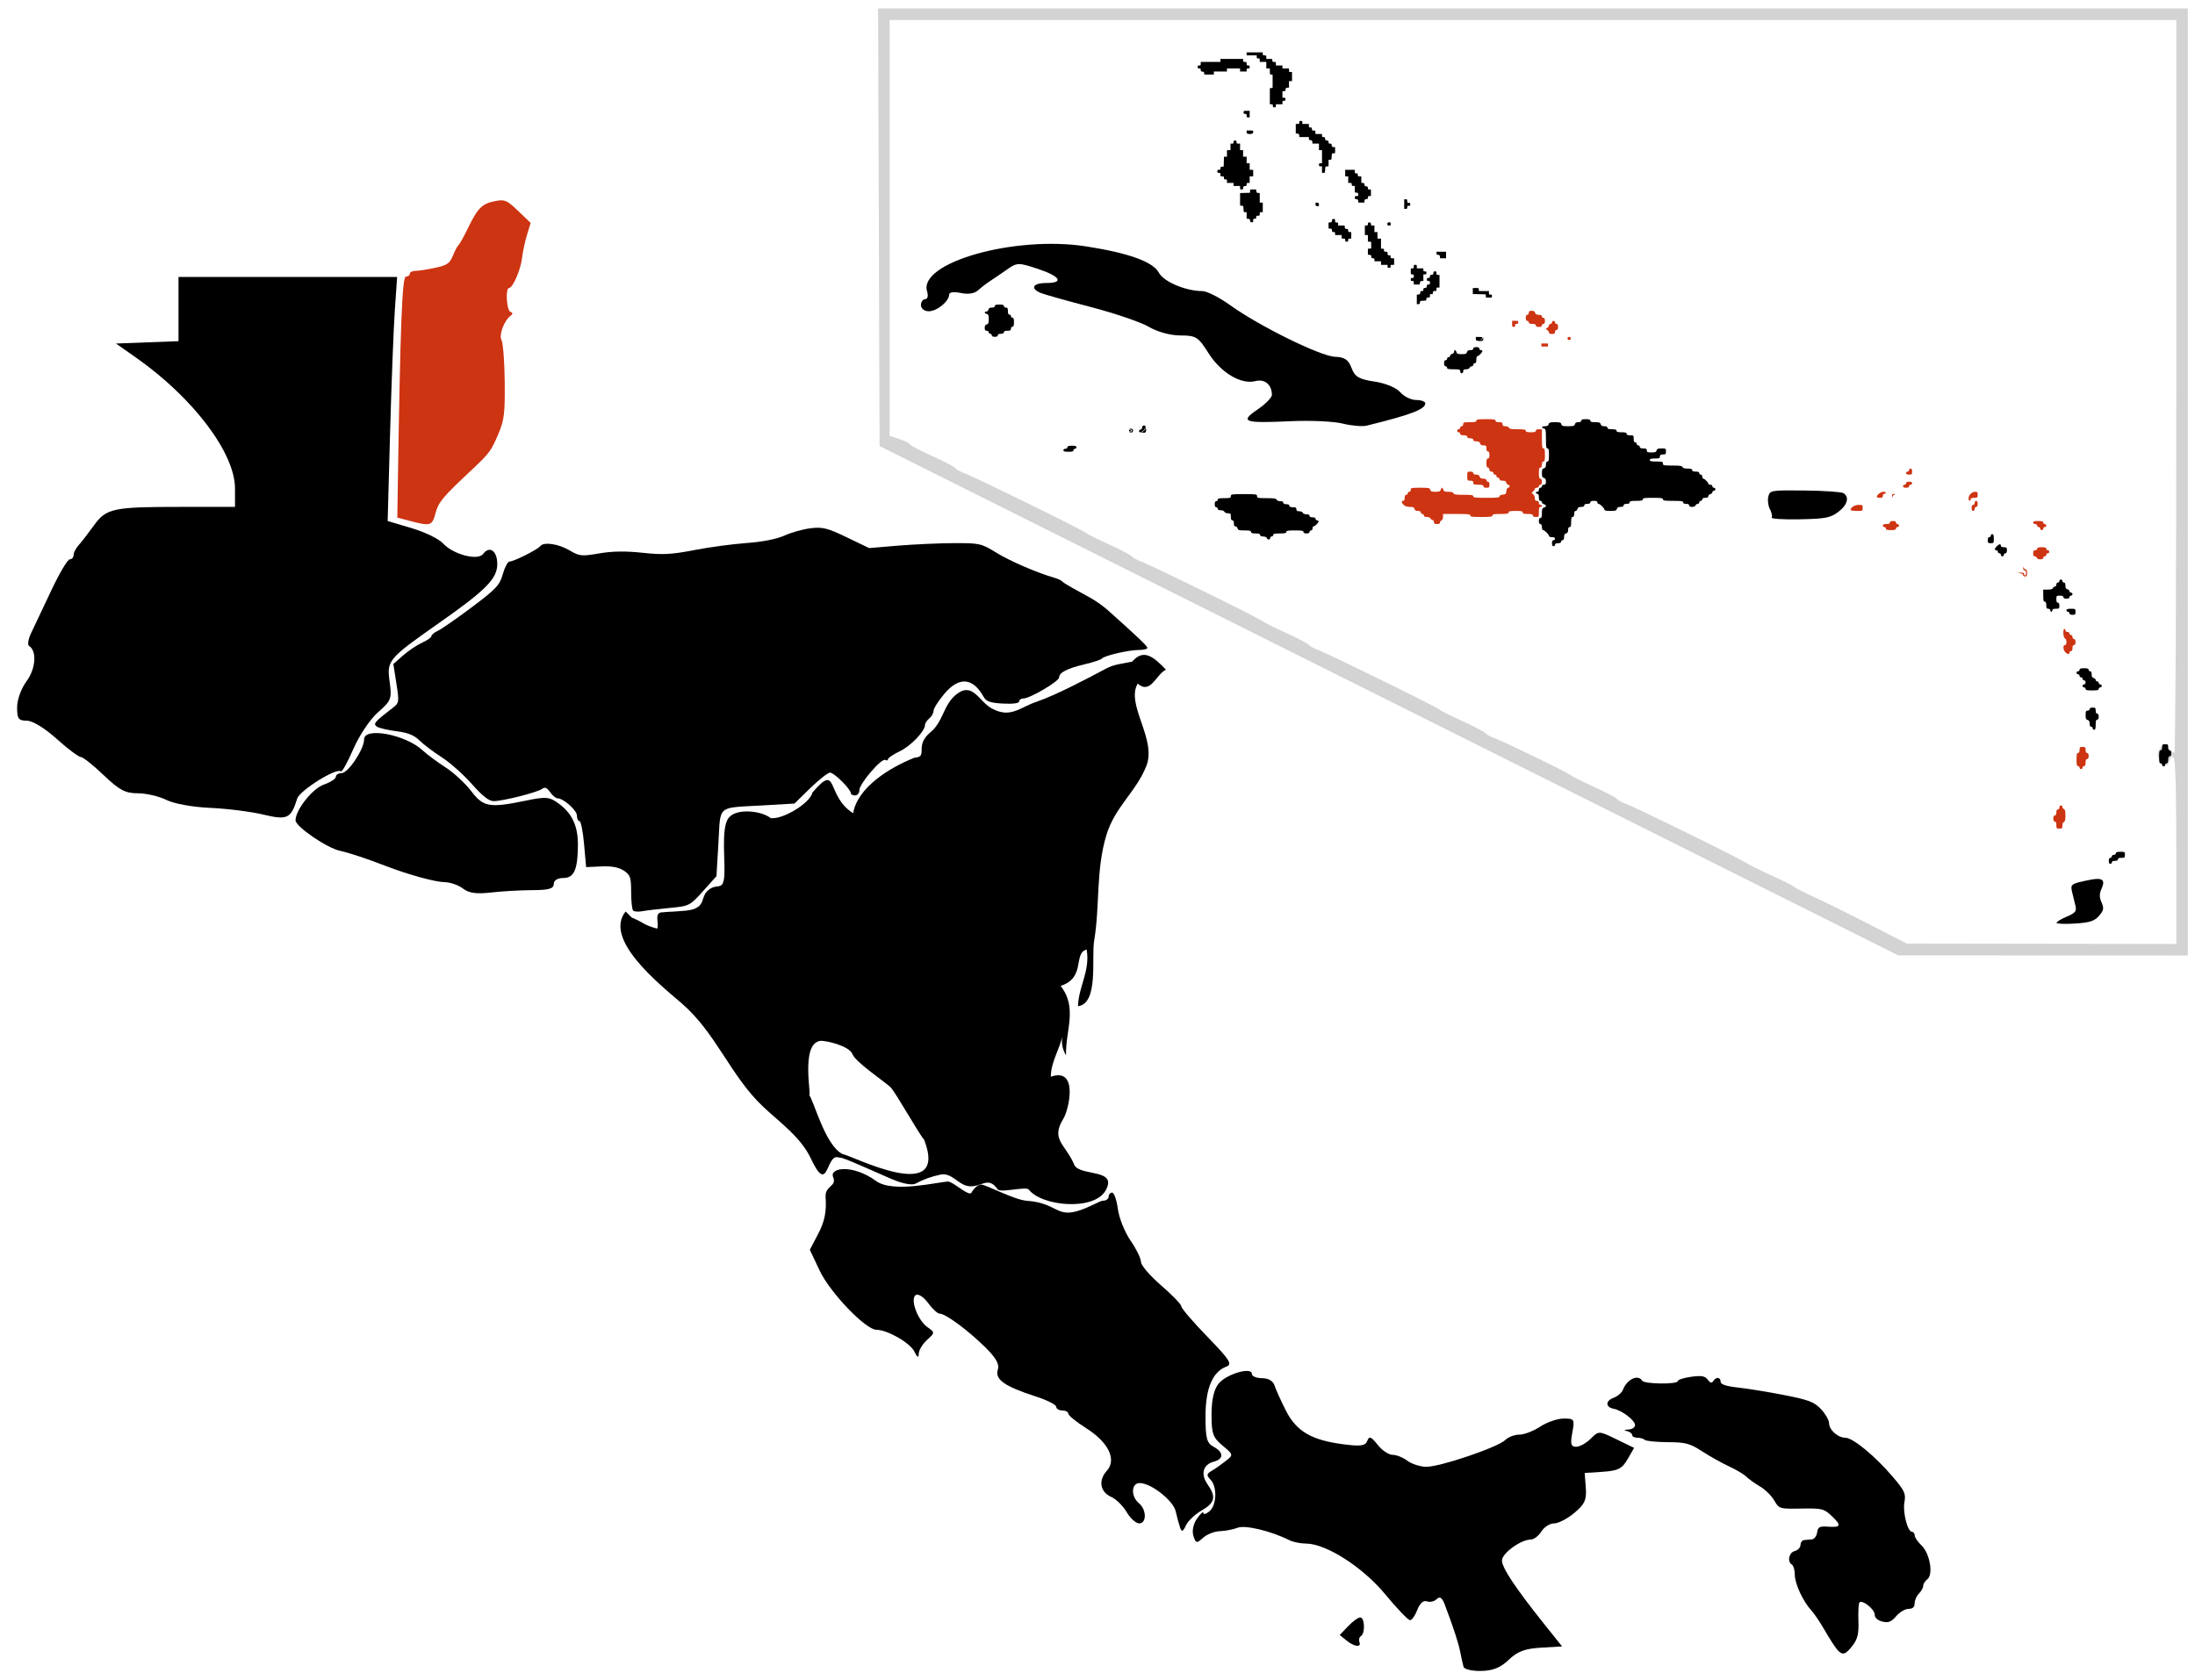 <?xml version="1.0" encoding="UTF-8" standalone="no"?>
<!-- Created with Inkscape (http://www.inkscape.org/) -->
<svg
   xmlns:dc="http://purl.org/dc/elements/1.1/"
   xmlns:cc="http://creativecommons.org/ns#"
   xmlns:rdf="http://www.w3.org/1999/02/22-rdf-syntax-ns#"
   xmlns:svg="http://www.w3.org/2000/svg"
   xmlns="http://www.w3.org/2000/svg"
   xmlns:sodipodi="http://sodipodi.sourceforge.net/DTD/sodipodi-0.dtd"
   xmlns:inkscape="http://www.inkscape.org/namespaces/inkscape"
   version="1.0"
   width="670"
   height="513"
   id="svg2440"
   sodipodi:version="0.32"
   inkscape:version="0.46"
   sodipodi:docname="H1N1_Central_America_Map.svg"
   inkscape:output_extension="org.inkscape.output.svg.inkscape">
  <sodipodi:namedview
     inkscape:window-height="750"
     inkscape:window-width="1264"
     inkscape:pageshadow="2"
     inkscape:pageopacity="0.0"
     guidetolerance="10.0"
     gridtolerance="10.0"
     objecttolerance="10.0"
     borderopacity="1.0"
     bordercolor="#666666"
     pagecolor="#ffffff"
     id="base"
     showgrid="false"
     inkscape:zoom="1.148257"
     inkscape:cx="307.81051"
     inkscape:cy="306.94195"
     inkscape:window-x="0"
     inkscape:window-y="14"
     inkscape:current-layer="svg2440"
     showguides="true"
     inkscape:guide-bbox="true" />
  <defs
     id="defs2443">
    <inkscape:perspective
       sodipodi:type="inkscape:persp3d"
       inkscape:vp_x="0 : 256.5 : 1"
       inkscape:vp_y="0 : 1000 : 0"
       inkscape:vp_z="670 : 256.5 : 1"
       inkscape:persp3d-origin="335 : 171 : 1"
       id="perspective5094" />
  </defs>
  <path
     d="M 360.196,466.368 C 359.842,465.352 359.243,463.135 358.865,461.441 C 358.132,458.157 351.33,452.82 347.878,452.82 C 345.279,452.82 345.126,456.886 347.646,458.978 C 350.003,460.934 350.05,465.136 347.716,465.136 C 346.738,465.136 345.019,463.581 343.896,461.68 C 342.773,459.778 340.667,457.7 339.215,457.061 C 335.785,455.551 335.18,452.013 337.848,449.065 C 340.927,445.662 338.361,440.377 331.533,436.061 C 328.541,434.17 326.093,432.179 326.093,431.637 C 326.093,431.094 325.262,430.651 324.246,430.651 C 323.23,430.651 322.398,430.141 322.398,429.518 C 322.398,428.895 319.489,427.447 315.932,426.3 C 306.662,423.309 303.64,421.171 304.564,418.257 C 305.119,416.51 304.041,414.593 300.623,411.244 C 295.302,406.03 288.595,401.092 286.834,401.092 C 286.186,401.092 284.584,399.622 283.275,397.825 C 281.967,396.028 280.291,394.932 279.551,395.389 C 277.694,396.537 280.07,403.098 283.114,405.23 C 285.401,406.832 285.398,406.915 282.987,409.097 C 281.632,410.323 280.486,412.211 280.44,413.291 C 280.379,414.727 280.018,414.557 279.099,412.66 C 277.813,410.009 270.843,406.018 267.497,406.018 C 264.253,406.018 253.387,394.696 250.233,388.028 L 247.195,381.606 L 249.815,376.579 C 251.718,372.927 252.318,369.907 252.008,365.54 C 251.749,361.902 255.555,362.366 254.299,359.372 C 253.139,356.604 260.071,355.28 267.427,360.602 C 272.686,364.408 286.638,360.782 289.409,360.769 C 290.909,360.762 295.809,365.498 296.534,364.143 C 297.259,362.789 298.56,361.68 299.425,361.68 C 301.02,361.68 309.475,366.348 313.469,366.635 C 322.459,367.281 322.364,371.644 328.808,369.789 C 332.46,368.737 335.722,366.607 336.676,366.607 C 337.629,366.607 338.409,366.052 338.409,365.375 C 338.409,364.698 338.891,364.143 339.479,364.143 C 340.067,364.143 340.851,366.401 341.221,369.16 C 341.591,371.919 343.327,376.244 345.078,378.771 C 346.829,381.298 348.262,384.221 348.262,385.267 C 348.262,386.312 351.033,389.554 354.42,392.471 C 357.807,395.387 360.578,398.262 360.578,398.859 C 360.578,399.456 364.181,403.655 368.583,408.189 C 375.373,415.182 376.248,416.559 374.347,417.262 C 370.123,418.825 367.968,423.942 367.968,432.411 C 367.968,439.156 368.356,440.625 370.431,441.735 C 373.553,443.406 373.592,445.478 370.517,446.283 C 367.211,447.147 366.394,450.067 368.584,453.194 C 371.279,457.042 370.876,458.837 366.791,461.182 C 364.789,462.331 362.631,464.383 361.995,465.743 C 361.071,467.719 360.71,467.844 360.196,466.368 L 360.196,466.368 z"
     id="path4685"
     style="opacity:1;fill:#000000;fill-opacity:1"
     sodipodi:nodetypes="csssssssssssssssssssssscccsssssssssssssssssssssssscc" />
  <path
     d="M 141.317,271.298 C 139.962,270.247 137.428,269.37 135.686,269.348 C 132.849,269.313 124.627,267.055 117.916,264.468 C 111.865,262.136 106.595,260.386 103.752,259.765 C 99.706,258.881 90.203,252.357 90.209,250.467 C 90.219,247.276 95.374,240.769 98.852,239.556 C 100.87,238.853 102.521,237.777 102.521,237.166 C 102.521,236.555 103.307,236.055 104.268,236.055 C 106.271,236.055 111.142,228.752 111.142,225.749 C 111.142,221.883 123.782,224.259 129.001,229.106 C 130.355,230.364 133.498,232.699 135.984,234.294 C 138.47,235.889 142,239.154 143.828,241.551 C 147.546,246.425 149.402,246.751 160.444,244.471 C 166.713,243.176 167.72,243.268 170.595,245.394 C 174.661,248.402 176.422,252.219 176.401,257.974 C 176.373,265.485 175.235,268.077 171.964,268.077 C 170.175,268.077 169.028,268.799 169.028,269.925 C 169.028,271.331 167.484,271.775 162.562,271.783 C 159.006,271.789 153.325,272.112 149.938,272.501 C 145.405,273.022 143.13,272.704 141.317,271.298 L 141.317,271.298 z"
     id="path4780"
     style="opacity:1;fill:#000000;fill-opacity:1" />
  <path
     d="M 80.352,248.71 C 76.626,247.816 69.357,246.898 64.199,246.67 C 58.769,246.429 53.116,245.404 50.77,244.234 C 48.542,243.123 44.627,242.213 42.07,242.213 C 38.238,242.213 36.404,241.239 31.637,236.671 C 28.455,233.623 25.31,231.129 24.648,231.129 C 23.985,231.129 20.669,228.635 17.279,225.586 C 13.602,222.281 9.926,220.044 8.169,220.044 C 5.656,220.044 5.223,219.445 5.223,215.973 C 5.223,213.628 6.456,210.23 8.13,207.961 C 10.926,204.171 11.301,198.732 8.871,197.23 C 8.329,196.895 8.621,195.102 9.52,193.245 C 10.419,191.389 13.17,185.574 15.634,180.324 C 18.099,175.075 20.644,170.779 21.29,170.779 C 21.937,170.779 22.466,170.186 22.466,169.46 C 22.466,168.734 23.158,167.382 24.005,166.454 C 24.852,165.527 26.93,162.841 28.624,160.486 C 32.429,155.194 34.409,154.768 55.258,154.768 L 71.73,154.768 L 71.73,149.133 C 71.73,138.325 58.969,121.448 41.533,109.199 L 35.398,104.888 L 44.943,104.528 L 54.488,104.168 L 54.488,94.367 L 54.488,84.566 L 87.852,84.566 L 121.216,84.566 L 120.519,94.727 C 120.136,100.315 119.486,117.083 119.075,131.988 L 118.327,159.088 L 125.649,161.262 C 129.676,162.457 133.962,164.53 135.173,165.869 C 138.262,169.282 145.852,171.293 147.475,169.128 C 149.441,166.504 151.786,168.194 151.786,172.235 C 151.786,176.677 148.362,180.143 134.074,190.17 C 118.445,201.138 118.036,201.624 118.929,208.143 C 119.643,213.354 119.426,213.928 115.386,217.475 C 112.99,219.578 109.652,224.549 107.858,228.685 C 106.086,232.773 104.373,235.854 104.051,235.533 C 102.797,234.279 91.493,241.328 90.705,243.855 C 88.802,249.957 87.702,250.473 80.352,248.71 L 80.352,248.71 z"
     id="path4782"
     style="opacity:1;fill:#000000;fill-opacity:1" />
  <path
     d=""
     id="path4796"
     style="opacity:1;fill:#d40000;fill-opacity:1" />
  <path
     d=""
     id="path4804"
     style="opacity:1;fill:#d40000;fill-opacity:1" />
  <path
     d=""
     id="path4810"
     style="opacity:1;fill:#d40000;fill-opacity:1" />
  <path
     d=""
     id="path4812"
     style="opacity:1;fill:#d40000;fill-opacity:1" />
  <path
     d=""
     id="path4814"
     style="opacity:1;fill:#d40000;fill-opacity:1" />
  <g
     id="g5927"
     style="fill:#cd3412;fill-opacity:1"
     transform="translate(-2.463,1.847)">
    <path
       style="opacity:1;fill:#000000;fill-opacity:1"
       id="path4784"
       d="M 412.273,127.477 C 409.563,126.798 402.358,126.476 396.262,126.762 C 382.128,127.423 380.789,126.942 386.318,123.185 C 388.739,121.54 390.711,119.521 390.701,118.699 C 390.661,115.577 388.501,113.774 385.684,114.51 C 381.322,115.651 375.13,111.972 371.356,105.998 C 368.201,101.003 367.532,100.581 362.77,100.579 C 359.739,100.578 355.794,99.508 353.219,97.988 C 350.806,96.565 342.876,93.846 335.598,91.946 C 328.32,90.047 321.395,88.104 320.209,87.629 C 316.826,86.274 317.684,84.566 321.749,84.566 C 327.35,84.566 326.179,82.545 319.242,80.241 C 313.343,78.282 312.885,78.292 309.832,80.45 C 308.068,81.698 305.755,83.273 304.693,83.95 C 303.631,84.628 301.978,85.904 301.019,86.786 C 299.937,87.781 297.93,88.094 295.732,87.612 C 293.658,87.156 292.19,87.348 292.19,88.075 C 292.19,90.143 288.471,93.188 285.944,93.188 C 284.637,93.188 283.569,92.356 283.569,91.34 C 283.569,90.324 284.16,89.493 284.883,89.493 C 285.615,89.493 285.868,88.454 285.454,87.15 C 282.661,78.35 312.135,69.984 333.968,73.379 C 347.021,75.41 354.412,78.082 356.197,81.419 C 357.677,84.183 364.416,87.029 369.482,87.029 C 370.854,87.029 374.669,88.968 377.961,91.337 C 386.81,97.708 405.553,106.938 409.938,107.085 C 412.891,107.184 414.043,107.962 415.003,110.504 C 416.024,113.21 417.274,113.949 422.044,114.664 C 425.383,115.165 428.707,116.542 429.877,117.909 C 430.995,119.215 433.173,120.283 434.716,120.283 C 436.258,120.283 437.521,120.744 437.521,121.307 C 437.521,123.12 433.15,124.784 419.662,128.105 C 418.308,128.438 414.982,128.156 412.273,127.477 L 412.273,127.477 z" />
    <path
       style="opacity:1;fill:#000000;fill-opacity:1"
       id="path4786"
       d="M 305.192,100.528 C 305.192,100.274 304.984,100.067 304.73,100.067 C 304.476,100.067 304.268,99.859 304.268,99.605 C 304.268,99.348 303.994,99.143 303.652,99.143 C 303.179,99.143 303.036,98.938 303.036,98.255 C 303.036,97.626 303.216,97.32 303.652,97.206 C 304.158,97.074 304.268,96.786 304.268,95.602 C 304.268,94.418 304.158,94.13 303.652,93.998 C 302.919,93.806 302.828,93.293 303.527,93.293 C 303.797,93.293 304.09,93.015 304.179,92.677 C 304.293,92.241 304.599,92.061 305.228,92.061 C 305.812,92.061 306.115,91.903 306.115,91.599 C 306.115,91.257 306.475,91.137 307.501,91.137 C 308.527,91.137 308.887,91.257 308.887,91.599 C 308.887,91.856 309.16,92.061 309.502,92.061 C 310.001,92.061 310.118,92.266 310.118,93.139 C 310.118,93.891 310.257,94.216 310.58,94.216 C 310.834,94.216 311.042,94.424 311.042,94.678 C 311.042,94.932 311.25,95.14 311.504,95.14 C 311.846,95.14 311.966,95.499 311.966,96.526 C 311.966,97.552 311.846,97.911 311.504,97.911 C 311.247,97.911 311.042,98.185 311.042,98.527 C 311.042,99.026 310.837,99.143 309.964,99.143 C 309.212,99.143 308.887,99.282 308.887,99.605 C 308.887,99.913 308.579,100.067 307.963,100.067 C 307.347,100.067 307.039,100.22 307.039,100.528 C 307.039,100.836 306.731,100.99 306.115,100.99 C 305.5,100.99 305.192,100.836 305.192,100.528 z" />
    <path
       style="opacity:1;fill:#000000;fill-opacity:1"
       id="path4790"
       d="M 327.053,135.629 C 327.053,135.373 327.327,135.168 327.669,135.168 C 328.011,135.168 328.285,134.962 328.285,134.706 C 328.285,134.364 328.644,134.244 329.67,134.244 C 330.696,134.244 331.056,134.364 331.056,134.706 C 331.056,134.96 330.848,135.168 330.594,135.168 C 330.34,135.168 330.132,135.375 330.132,135.629 C 330.132,135.978 329.756,136.091 328.592,136.091 C 327.429,136.091 327.053,135.978 327.053,135.629 z" />
    <path
       style="opacity:1;fill:#000000;fill-opacity:1"
       id="path4794"
       d="M 350.974,130.02 C 351.815,129.915 351.975,129.755 352.08,128.914 C 352.198,127.969 352.204,127.976 352.252,129.087 C 352.301,130.232 352.292,130.241 351.146,130.192 C 350.036,130.144 350.029,130.138 350.974,130.02 L 350.974,130.02 z" />
    <path
       style="opacity:1;fill:#000000;fill-opacity:1"
       id="path4798"
       d="M 350.146,129.77 C 350.146,129.521 350.354,129.317 350.608,129.317 C 350.864,129.317 351.069,129.044 351.069,128.702 C 351.069,128.301 351.275,128.086 351.656,128.086 C 352.089,128.086 352.202,128.246 352.085,128.692 C 351.822,129.697 350.146,130.629 350.146,129.77 L 350.146,129.77 z" />
    <path
       style="opacity:1;fill:#000000;fill-opacity:1"
       id="path4800"
       d="M 351.608,129.677 C 352.222,129.033 352.462,129.07 352.195,129.766 C 352.095,130.027 351.8,130.241 351.541,130.241 C 351.142,130.241 351.152,130.154 351.608,129.677 L 351.608,129.677 z" />
    <path
       style="opacity:1;fill:#000000;fill-opacity:1"
       id="path4802"
       d="M 351.377,130.105 C 351.377,130.031 351.516,129.884 351.685,129.779 C 351.855,129.675 351.993,129.736 351.993,129.915 C 351.993,130.094 351.855,130.241 351.685,130.241 C 351.516,130.241 351.377,130.18 351.377,130.105 z" />
    <path
       style="opacity:1;fill:#000000;fill-opacity:1"
       id="path4806"
       d="M 347.452,130.029 C 347.748,129.951 347.99,129.77 347.99,129.625 C 347.99,129.481 347.748,129.299 347.452,129.222 C 347.046,129.116 347.084,129.072 347.606,129.045 C 348.105,129.019 348.298,129.181 348.298,129.625 C 348.298,130.069 348.105,130.231 347.606,130.205 C 347.084,130.179 347.046,130.135 347.452,130.029 z" />
    <path
       style="opacity:1;fill:#000000;fill-opacity:1"
       id="path4808"
       d="M 347.067,129.625 C 347.067,129.456 347.205,129.317 347.375,129.317 C 347.544,129.317 347.683,129.456 347.683,129.625 C 347.683,129.795 347.544,129.933 347.375,129.933 C 347.205,129.933 347.067,129.795 347.067,129.625 z" />
    <path
       style="opacity:1;fill:#000000;fill-opacity:1"
       id="path4816"
       d="M 389.138,162.417 C 389.035,162.147 388.573,161.955 388.028,161.955 C 387.403,161.955 387.094,161.802 387.094,161.493 C 387.094,161.151 386.735,161.032 385.709,161.032 C 384.682,161.032 384.323,160.912 384.323,160.57 C 384.323,160.207 383.899,160.108 382.358,160.108 C 380.651,160.108 380.371,160.027 380.231,159.492 C 380.143,159.153 379.849,158.876 379.579,158.876 C 379.24,158.876 379.089,158.592 379.089,157.953 C 379.089,157.337 378.935,157.029 378.627,157.029 C 378.304,157.029 378.165,156.704 378.165,155.951 C 378.165,154.968 378.087,154.874 377.274,154.874 C 376.767,154.874 376.307,154.675 376.206,154.412 C 376.103,154.142 375.641,153.95 375.096,153.95 C 374.471,153.95 374.162,153.797 374.162,153.488 C 374.162,153.234 373.954,153.026 373.7,153.026 C 373.393,153.026 373.239,152.718 373.239,152.102 C 373.239,151.487 373.393,151.179 373.7,151.179 C 373.954,151.179 374.162,150.971 374.162,150.717 C 374.162,150.354 374.59,150.255 376.164,150.255 C 377.96,150.255 378.165,150.192 378.165,149.639 C 378.165,149.055 378.37,149.023 382.168,149.023 C 385.965,149.023 386.171,149.055 386.171,149.639 C 386.171,150.211 386.376,150.255 389.063,150.255 C 391.349,150.255 391.992,150.352 392.132,150.717 C 392.236,150.987 392.697,151.179 393.243,151.179 C 393.867,151.179 394.176,151.332 394.176,151.641 C 394.176,151.948 394.484,152.102 395.1,152.102 C 395.716,152.102 396.024,152.256 396.024,152.564 C 396.024,152.887 396.349,153.026 397.101,153.026 C 397.974,153.026 398.179,153.143 398.179,153.642 C 398.179,154.116 398.384,154.258 399.07,154.258 C 399.577,154.258 400.037,154.456 400.138,154.72 C 400.241,154.99 400.703,155.181 401.248,155.181 C 401.873,155.181 402.182,155.334 402.182,155.643 C 402.182,155.951 402.49,156.105 403.105,156.105 C 403.721,156.105 404.029,156.259 404.029,156.567 C 404.029,156.821 404.237,157.029 404.491,157.029 C 405.131,157.029 405.068,157.529 404.337,158.26 C 403.998,158.599 403.583,158.876 403.413,158.876 C 403.244,158.876 403.105,159.153 403.105,159.492 C 403.105,159.834 402.9,160.108 402.643,160.108 C 402.389,160.108 402.182,160.316 402.182,160.57 C 402.182,160.878 401.874,161.032 401.258,161.032 C 400.642,161.032 400.334,160.878 400.334,160.57 C 400.334,160.195 399.838,160.108 397.717,160.108 C 395.596,160.108 395.1,160.195 395.1,160.57 C 395.1,160.933 394.672,161.032 393.098,161.032 C 391.525,161.032 391.097,161.13 391.097,161.493 C 391.097,161.747 390.889,161.955 390.635,161.955 C 390.381,161.955 390.173,162.163 390.173,162.417 C 390.173,162.671 389.98,162.879 389.744,162.879 C 389.509,162.879 389.236,162.671 389.138,162.417 z" />
  </g>
  <path
     d=""
     id="path4820"
     style="opacity:1;fill:#d40000;fill-opacity:1" />
  <g
     id="g5940"
     style="fill:#000000;fill-opacity:1"
     transform="translate(0,8.621)">
    <path
       style="opacity:1;fill:#000000;fill-opacity:1"
       id="path4778"
       d="M 446.739,500.336 C 446.521,499.604 446.076,497.62 445.751,495.926 C 445.201,493.06 443.685,488.397 440.986,481.268 C 440.188,479.159 439.486,478.689 438.543,479.632 C 437.816,480.359 436.465,480.664 435.54,480.31 C 434.521,479.918 433.381,480.925 432.642,482.869 C 431.972,484.632 430.96,486.074 430.394,486.074 C 429.827,486.074 426.398,482.489 422.774,478.108 C 415.914,469.815 404.729,462.673 398.602,462.673 C 396.958,462.673 394.65,462.192 393.474,461.603 C 387.939,458.835 380.064,456.945 377.787,457.838 C 376.433,458.37 373.982,458.844 372.342,458.891 C 370.702,458.939 368.397,459.85 367.219,460.915 C 365.256,462.692 365.012,462.642 364.272,460.312 C 363.794,458.806 364.25,456.653 365.392,455.022 C 366.452,453.509 367.319,452.74 367.319,453.312 C 367.319,453.885 368.15,453.663 369.166,452.82 C 371.409,450.958 371.59,445.274 369.474,443.137 C 368.241,441.892 368.303,441.368 369.782,440.511 C 370.798,439.923 372.738,438.569 374.093,437.504 C 376.526,435.59 376.515,435.533 373.169,432.755 C 370.222,430.308 369.785,429.068 369.809,423.215 C 369.828,418.717 370.542,415.609 371.965,413.838 C 374.301,410.929 382.098,408.628 382.098,410.847 C 382.098,411.578 383.501,412.176 385.216,412.176 C 387.107,412.176 388.598,413.024 389.007,414.332 C 389.378,415.517 390.94,418.981 392.479,422.029 C 395.702,428.413 400.314,431.114 410.139,432.373 C 415.366,433.043 416.767,432.837 417.352,431.313 C 417.941,429.778 418.535,430.002 420.499,432.499 C 421.831,434.192 423.882,435.577 425.059,435.577 C 426.235,435.577 428.273,436.391 429.588,437.385 C 430.903,438.38 433.498,439.211 435.355,439.233 C 439.528,439.281 457.25,433.265 459.47,431.046 C 460.365,430.151 462.305,429.415 463.781,429.411 C 465.256,429.407 468.127,428.302 470.159,426.956 C 472.191,425.61 475.403,424.505 477.296,424.501 C 480.565,424.493 480.698,424.711 479.93,428.803 C 479.278,432.281 479.505,433.114 481.106,433.114 C 482.198,433.114 484.194,432.01 485.543,430.662 C 487.992,428.213 488.004,428.213 493.394,430.832 L 498.792,433.454 L 496.801,436.924 C 495.149,439.802 493.863,440.455 489.258,440.756 L 483.707,441.119 L 484.05,445.598 C 484.336,449.316 483.744,450.624 480.569,453.296 C 478.465,455.066 475.682,456.515 474.385,456.515 C 473.088,456.515 471.335,457.623 470.489,458.978 C 469.643,460.333 468.199,461.441 467.281,461.441 C 464.236,461.441 458.458,465.633 458.458,467.842 C 458.458,470.085 462.639,476.357 471.636,487.61 L 476.809,494.079 L 470.405,494.458 C 465.448,494.752 463.217,495.587 460.533,498.153 C 458.002,500.573 455.724,501.495 452.101,501.567 C 449.37,501.621 446.957,501.067 446.739,500.336 L 446.739,500.336 z" />
    <path
       style="opacity:1;fill:#000000;fill-opacity:1"
       id="path4822"
       d="M 560.774,495.043 C 560.051,494.194 558.344,491.545 556.979,489.157 C 555.615,486.77 553.787,484.053 552.918,483.12 C 550.382,480.398 547.844,474.929 547.844,472.186 C 547.844,470.792 547.452,469.409 546.973,469.113 C 545.456,468.176 546.033,465.416 547.844,464.942 C 548.802,464.692 549.586,463.862 549.586,463.099 C 549.586,462.335 550.076,461.666 550.675,461.61 C 551.273,461.555 552.351,461.457 553.07,461.393 C 553.788,461.328 554.502,460.383 554.657,459.293 C 554.894,457.627 555.41,457.342 557.892,457.509 C 561.944,457.782 562.182,457.198 559.188,454.33 C 556.784,452.026 556.173,451.873 549.835,451.989 C 543.175,452.111 543.028,452.068 541.581,449.528 C 540.771,448.106 538.812,446.178 537.227,445.245 C 535.642,444.311 533.747,442.955 533.016,442.231 C 532.285,441.507 529.933,440.107 527.791,439.121 C 525.648,438.134 521.96,436.073 519.596,434.54 C 515.795,432.077 514.568,431.749 509,431.71 C 505.537,431.685 502.409,431.371 502.05,431.012 C 501.691,430.653 500.679,430.359 499.8,430.359 C 498.922,430.359 498.204,429.996 498.204,429.552 C 498.204,429.108 497.518,428.566 496.68,428.347 C 495.533,428.047 495.641,427.923 497.115,427.847 C 498.193,427.792 499.075,427.185 499.075,426.499 C 499.075,425.07 495.092,422.008 492.615,421.534 C 490.038,421.041 489.969,419.145 492.495,418.185 C 493.743,417.71 495.027,416.63 495.347,415.785 C 496.587,412.512 499.977,410.879 501.252,412.941 C 501.909,414.004 512.138,414.116 512.138,413.06 C 512.138,412.646 513.956,412.058 516.179,411.753 C 519.373,411.316 520.44,411.501 521.271,412.638 C 522.012,413.651 522.506,413.78 522.942,413.073 C 523.795,411.693 525.201,411.812 525.201,413.264 C 525.201,414.085 526.904,414.645 530.644,415.054 C 533.638,415.382 540.006,416.423 544.796,417.368 C 552.203,418.83 553.863,419.476 555.9,421.688 C 557.217,423.12 558.295,425.007 558.295,425.883 C 558.295,427.945 560.982,430.359 563.276,430.359 C 565.556,430.359 572.315,435.922 577.694,442.225 C 581.367,446.529 581.788,447.435 581.309,449.993 C 580.733,453.06 582.265,459.098 583.618,459.098 C 584.06,459.098 584.428,459.588 584.436,460.187 C 584.445,460.786 585.372,462.147 586.496,463.213 C 589.065,465.648 590.197,472.125 588.305,473.564 C 587.606,474.096 587.034,475.005 587.034,475.586 C 587.034,476.166 586.446,477.228 585.728,477.947 C 585.009,478.665 584.421,480.009 584.421,480.933 C 584.421,482.067 583.818,482.612 582.563,482.612 C 581.541,482.612 579.843,483.616 578.789,484.842 C 577.274,486.605 576.386,486.95 574.551,486.49 C 573.126,486.132 572.229,485.309 572.229,484.36 C 572.229,482.669 568.235,479.582 567.528,480.726 C 567.288,481.115 567.169,483.628 567.265,486.31 C 567.399,490.062 567.026,491.74 565.644,493.593 C 563.351,496.671 562.397,496.954 560.774,495.043 L 560.774,495.043 z" />
    <path
       style="opacity:1;fill:#000000;fill-opacity:1"
       id="path4824"
       d="M 410.994,492.26 L 408.938,490.587 L 411.496,487.906 C 412.903,486.431 414.568,485.225 415.197,485.225 C 416.581,485.225 416.763,490.086 415.41,490.922 C 414.899,491.239 414.69,492.045 414.948,492.715 C 415.622,494.472 413.396,494.215 410.994,492.26 L 410.994,492.26 z" />
  </g>
  <path
     d="M 193.259,278.024 C 192.923,277.688 192.648,275.136 192.648,272.353 C 192.648,267.867 192.391,267.125 190.387,265.812 C 188.834,264.794 186.684,264.397 183.516,264.544 L 178.905,264.757 L 178.283,257.732 C 177.941,253.868 177.31,250.706 176.881,250.706 C 176.452,250.706 176.101,249.949 176.101,249.023 C 176.101,247.395 171.975,243.739 170.137,243.739 C 169.64,243.739 168.64,242.893 167.915,241.858 C 166.961,240.496 166.288,240.221 165.471,240.86 C 164.115,241.922 153.485,244.61 150.642,244.61 C 149.262,244.61 147.157,242.947 144.008,239.371 C 141.472,236.489 137.333,232.811 134.81,231.197 C 132.288,229.584 129.234,227.273 128.023,226.063 C 126.448,224.488 124.468,223.694 121.05,223.267 C 118.425,222.939 115.727,222.308 115.055,221.865 C 113.789,221.032 114.32,220.401 119.899,216.112 C 121.834,214.625 121.876,214.333 120.99,208.655 L 120.067,202.747 L 123.046,200.123 C 124.684,198.68 127.299,196.925 128.855,196.223 C 130.412,195.521 131.686,194.622 131.686,194.226 C 131.686,193.831 132.567,193.101 133.645,192.604 C 134.723,192.107 139.386,188.869 144.008,185.408 C 151.452,179.832 152.533,178.677 153.483,175.285 C 154.073,173.179 154.994,171.456 155.53,171.458 C 156.81,171.461 164.181,167.762 164.914,166.748 C 165.906,165.378 170.441,166.033 173.837,168.036 C 176.888,169.837 177.505,169.9 182.92,168.969 C 186.931,168.279 191.019,168.22 196.131,168.78 C 202.204,169.445 205.02,169.301 211.807,167.977 C 216.357,167.089 223.59,166.11 227.88,165.801 C 232.743,165.451 237.11,164.588 239.477,163.51 C 241.565,162.558 245.162,161.556 247.47,161.283 C 251.104,160.853 252.578,161.225 258.481,164.064 L 265.296,167.342 L 274.04,166.608 C 278.849,166.205 286.507,165.857 291.058,165.835 C 298.974,165.796 299.538,165.922 304.119,168.75 C 308.292,171.325 316.519,174.877 321.974,176.458 C 322.932,176.736 323.912,177.194 324.151,177.475 C 324.391,177.757 325.762,178.636 327.199,179.429 C 328.636,180.222 331.127,181.594 332.734,182.477 C 334.341,183.361 336.753,185.063 338.095,186.26 C 347.068,194.272 350.174,197.227 350.223,197.8 C 350.253,198.159 349.08,198.453 347.615,198.453 C 344.498,198.453 336.974,200.207 336.344,201.08 C 336.104,201.412 333.753,202.193 331.118,202.815 C 325.741,204.086 323.28,205.353 323.28,206.853 C 323.28,208.018 314.386,213.258 312.408,213.258 C 311.682,213.258 311.088,213.669 311.088,214.172 C 311.088,214.734 309.19,214.986 306.171,214.825 C 302.336,214.622 301.041,214.183 300.292,212.835 C 296.954,206.828 292.708,206.5 288.194,211.9 C 286.416,214.027 284.961,216.33 284.961,217.018 C 284.961,217.707 284.374,218.758 283.655,219.354 C 282.937,219.95 282.349,220.843 282.349,221.338 C 282.349,223.257 278.025,227.767 274.62,229.399 C 272.655,230.34 271.043,231.428 271.037,231.816 C 271.032,232.203 270.67,232.299 270.234,232.03 C 269.125,231.345 262.318,239.273 262.318,241.249 C 262.318,242.139 261.731,242.868 261.012,242.868 C 260.294,242.868 259.706,242.563 259.706,242.191 C 259.706,240.969 254.606,235.901 253.377,235.901 C 252.716,235.901 249.998,238.027 247.336,240.626 L 242.497,245.35 L 233.031,245.9 C 218.573,246.74 220.001,245.549 219.295,257.359 L 218.687,267.527 L 214.594,272.086 C 210.568,276.569 210.401,276.654 204.405,277.219 C 201.052,277.536 197.31,277.984 196.089,278.215 C 194.869,278.446 193.595,278.36 193.259,278.024 L 193.259,278.024 z"
     id="path4830"
     style="opacity:1;fill:#000000;fill-opacity:1" />
  <path
     d="M 540.785,158.022 C 541.031,157.625 540.788,156.472 540.246,155.459 C 539.705,154.447 539.485,152.725 539.759,151.633 C 540.246,149.694 540.503,149.651 550.937,149.766 C 556.811,149.831 562.107,150.196 562.706,150.577 C 564.597,151.782 563.891,154.252 561.057,156.348 C 558.659,158.12 557.202,158.395 549.329,158.558 C 544.384,158.661 540.54,158.42 540.785,158.022 L 540.785,158.022 z"
     id="path4832"
     style="opacity:1;fill:#000000;fill-opacity:1" />
  <path
     d="M 125.14,159.056 L 121.277,158.037 L 121.439,147.586 C 122.191,98.897 122.755,84.447 123.902,84.447 C 124.552,84.447 125.084,84.055 125.084,83.576 C 125.084,83.097 125.848,82.705 126.783,82.705 C 127.717,82.705 130.423,82.289 132.796,81.78 C 136.455,80.995 137.28,80.434 138.232,78.079 C 138.849,76.552 139.616,75.107 139.936,74.868 C 140.256,74.628 141.613,72.184 142.951,69.437 C 145.887,63.411 147.212,62.128 151.284,61.373 C 154.113,60.848 154.761,61.135 158.191,64.43 L 161.976,68.067 L 160.867,71.685 C 160.257,73.675 159.574,76.871 159.349,78.786 C 158.921,82.428 156.525,87.931 155.367,87.931 C 154.228,87.931 154.617,94.722 155.782,95.194 C 156.564,95.512 156.598,95.839 155.904,96.356 C 153.866,97.872 152.208,102.308 153.09,103.884 C 153.561,104.726 153.997,110.396 154.059,116.485 C 154.157,126.082 153.916,128.17 152.252,132.168 C 149.982,137.625 149.467,138.326 143.88,143.568 C 135.016,151.886 133.85,153.284 132.929,156.705 C 131.887,160.572 131.423,160.712 125.14,159.056 L 125.14,159.056 z"
     id="path5007"
     style="opacity:1;fill:#cd3412;fill-opacity:1" />
  <path
     d="M 423.947,213.944 L 268.494,136.198 L 268.271,69.392 L 268.048,2.586 L 467.921,2.586 L 667.795,2.586 L 667.795,147.153 L 667.795,291.72 L 623.597,291.704 L 579.4,291.689 L 423.947,213.944 z M 664.311,259.497 C 664.311,233.012 663.838,227.13 662.139,232.484 C 661.602,234.176 661.557,234.178 659.828,232.567 C 658.353,231.192 658.23,230.614 659.08,229.027 C 660.014,227.282 660.218,227.241 661.619,228.508 C 662.456,229.267 663.405,229.887 663.726,229.887 C 664.048,229.887 664.311,179.528 664.311,117.978 L 664.311,6.07 L 467.926,6.07 L 271.542,6.07 L 271.542,69.577 L 271.542,133.084 L 274.59,134.09 C 276.266,134.643 277.643,135.359 277.648,135.681 C 277.654,136.003 280.789,137.628 284.615,139.292 C 288.442,140.956 291.572,142.622 291.572,142.994 C 291.572,143.365 291.991,143.669 292.502,143.669 C 293.477,143.669 330.876,161.979 331.633,162.827 C 331.872,163.095 335.008,164.645 338.6,166.27 C 342.192,167.896 345.262,169.55 345.422,169.946 C 345.582,170.343 346.098,170.667 346.57,170.667 C 347.495,170.667 384.906,189.017 385.628,189.824 C 385.867,190.093 389.002,191.642 392.595,193.268 C 396.187,194.893 399.257,196.548 399.417,196.944 C 399.577,197.34 400.093,197.664 400.565,197.664 C 401.49,197.664 438.901,216.014 439.623,216.822 C 439.862,217.09 442.997,218.639 446.59,220.265 C 450.182,221.891 453.252,223.545 453.412,223.941 C 453.571,224.338 454.069,224.662 454.518,224.662 C 455.424,224.662 478.994,236.078 479.683,236.851 C 479.923,237.12 483.058,238.67 486.65,240.295 C 490.243,241.921 493.313,243.575 493.472,243.972 C 493.632,244.368 494.148,244.692 494.62,244.692 C 495.529,244.692 531.76,262.451 533.243,263.623 C 533.722,264.001 537.053,265.646 540.645,267.277 C 544.238,268.908 547.373,270.481 547.612,270.773 C 547.852,271.065 550.791,272.566 554.144,274.109 C 557.497,275.651 565.139,279.434 571.126,282.515 L 582.012,288.117 L 623.162,288.177 L 664.311,288.236 L 664.311,259.497 z"
     id="path5011"
     style="opacity:0.757;fill:#bfbfbf;fill-opacity:0.576" />
  <path
     d="M 423.947,213.944 L 268.494,136.198 L 268.271,69.392 L 268.048,2.586 L 467.921,2.586 L 667.795,2.586 L 667.795,147.153 L 667.795,291.72 L 623.597,291.704 L 579.4,291.689 L 423.947,213.944 z M 664.311,260.875 C 664.311,245.826 664.069,232.882 663.773,232.11 C 663.28,230.825 663.146,230.827 662.19,232.135 C 661.223,233.457 661.036,233.455 659.682,232.1 C 658.538,230.956 658.423,230.254 659.157,228.883 C 660.018,227.274 660.22,227.243 661.619,228.508 C 662.456,229.267 663.405,229.887 663.726,229.887 C 664.048,229.887 664.311,179.528 664.311,117.978 L 664.311,6.07 L 467.926,6.07 L 271.542,6.07 L 271.542,69.577 L 271.542,133.084 L 274.534,134.071 C 276.179,134.614 277.649,135.336 277.8,135.676 C 277.95,136.015 281.013,137.635 284.605,139.274 C 288.198,140.914 291.655,142.769 292.288,143.398 C 292.921,144.026 293.837,144.54 294.325,144.54 C 295.266,144.54 330.894,162.005 331.633,162.829 C 331.872,163.096 335.008,164.651 338.6,166.284 C 342.192,167.916 345.649,169.767 346.282,170.395 C 346.915,171.024 347.832,171.538 348.319,171.538 C 349.261,171.538 384.889,189.003 385.628,189.827 C 385.867,190.094 389.002,191.648 392.595,193.281 C 396.187,194.914 399.644,196.764 400.277,197.393 C 400.91,198.021 401.827,198.535 402.314,198.535 C 403.256,198.535 438.883,216 439.623,216.824 C 439.862,217.091 442.997,218.645 446.59,220.278 C 450.182,221.911 453.639,223.762 454.272,224.39 C 454.905,225.018 455.803,225.533 456.269,225.533 C 457.195,225.533 478.979,236.064 479.683,236.852 C 479.923,237.121 483.058,238.676 486.65,240.309 C 490.243,241.942 493.7,243.792 494.333,244.42 C 494.966,245.049 495.881,245.563 496.367,245.563 C 497.291,245.563 531.728,262.43 533.243,263.624 C 533.722,264.002 537.053,265.646 540.645,267.277 C 544.238,268.908 547.373,270.481 547.612,270.773 C 547.852,271.065 550.791,272.566 554.144,274.109 C 557.497,275.651 565.139,279.434 571.126,282.515 L 582.012,288.117 L 623.162,288.177 L 664.311,288.236 L 664.311,260.875 z"
     id="path5013"
     style="opacity:0.757;fill:#bfbfbf;fill-opacity:0.576" />
  <g
     id="g5899"
     style="fill:#cd3412;fill-opacity:1"
     transform="translate(-2.463,1.847)">
    <path
       style="opacity:1;fill:#000000;fill-opacity:1"
       id="path5015"
       d="M 630.197,279.914 C 630.197,279.595 631.606,278.744 633.328,278.025 C 635.88,276.959 636.373,276.363 635.995,274.803 C 635.74,273.751 635.278,271.849 634.968,270.577 C 634.366,268.11 634.569,267.969 640.409,266.794 C 644.189,266.034 645.175,266.768 643.959,269.438 C 643.244,271.006 643.239,272.15 643.939,273.688 C 644.729,275.422 644.594,276.143 643.169,277.786 C 641.783,279.384 640.323,279.851 635.818,280.138 C 632.727,280.335 630.197,280.234 630.197,279.914 L 630.197,279.914 z" />
    <path
       style="opacity:1;fill:#000000;fill-opacity:1"
       id="path5021"
       d="M 646.154,260.998 C 646.154,260.382 646.308,260.074 646.616,260.074 C 646.87,260.074 647.077,259.867 647.077,259.613 C 647.077,259.356 647.351,259.151 647.693,259.151 C 648.035,259.151 648.309,258.945 648.309,258.689 C 648.309,258.347 648.668,258.227 649.695,258.227 C 651.029,258.227 651.08,258.261 651.08,259.151 C 651.08,260.001 650.995,260.074 650.003,260.074 C 649.25,260.074 648.925,260.214 648.925,260.536 C 648.925,260.844 648.617,260.998 648.001,260.998 C 647.385,260.998 647.077,261.152 647.077,261.46 C 647.077,261.714 646.87,261.922 646.616,261.922 C 646.308,261.922 646.154,261.614 646.154,260.998 z" />
    <path
       style="opacity:1;fill:#cd3412;fill-opacity:1"
       id="path5023"
       d="M 630.143,250.068 C 630.143,249.315 630.003,248.99 629.681,248.99 C 629.373,248.99 629.219,248.682 629.219,248.066 C 629.219,247.45 629.373,247.142 629.681,247.142 C 629.989,247.142 630.143,246.835 630.143,246.219 C 630.143,245.603 630.297,245.295 630.605,245.295 C 630.861,245.295 631.066,245.021 631.066,244.679 C 631.066,244.337 631.272,244.063 631.528,244.063 C 631.782,244.063 631.99,244.276 631.99,244.535 C 631.99,244.794 632.198,245.086 632.452,245.184 C 632.789,245.313 632.914,245.843 632.914,247.142 C 632.914,248.442 632.789,248.972 632.452,249.101 C 632.182,249.205 631.99,249.666 631.99,250.212 C 631.99,251.044 631.89,251.145 631.066,251.145 C 630.216,251.145 630.143,251.06 630.143,250.068 z" />
    <path
       style="opacity:1;fill:#cd3412;fill-opacity:1"
       id="path5025"
       d="M 637.225,232.517 C 637.225,232.263 637.017,232.055 636.763,232.055 C 636.4,232.055 636.301,231.627 636.301,230.054 C 636.301,228.48 636.4,228.052 636.763,228.052 C 637.071,228.052 637.225,227.744 637.225,227.129 C 637.225,226.308 637.327,226.205 638.148,226.205 C 638.969,226.205 639.072,226.308 639.072,227.129 C 639.072,227.744 639.226,228.052 639.534,228.052 C 639.842,228.052 639.996,228.36 639.996,228.976 C 639.996,229.592 639.842,229.9 639.534,229.9 C 639.211,229.9 639.072,230.225 639.072,230.977 C 639.072,231.73 638.933,232.055 638.61,232.055 C 638.356,232.055 638.148,232.263 638.148,232.517 C 638.148,232.771 637.94,232.979 637.686,232.979 C 637.432,232.979 637.225,232.771 637.225,232.517 z" />
    <path
       style="opacity:1;fill:#000000;fill-opacity:1"
       id="path5027"
       d="M 641.227,220.509 C 641.227,220.255 641.019,220.047 640.765,220.047 C 640.454,220.047 640.304,219.736 640.304,219.094 C 640.304,218.401 640.136,218.098 639.688,217.981 C 639.19,217.851 639.072,217.561 639.072,216.47 C 639.072,215.326 639.166,215.12 639.688,215.12 C 640.03,215.12 640.304,214.915 640.304,214.659 C 640.304,214.351 640.612,214.197 641.227,214.197 C 642.048,214.197 642.151,214.299 642.151,215.12 C 642.151,215.736 642.305,216.044 642.613,216.044 C 642.921,216.044 643.075,216.352 643.075,216.968 C 643.075,217.584 642.921,217.892 642.613,217.892 C 642.264,217.892 642.151,218.268 642.151,219.431 C 642.151,220.594 642.038,220.971 641.689,220.971 C 641.435,220.971 641.227,220.763 641.227,220.509 z" />
    <path
       style="opacity:1;fill:#000000;fill-opacity:1"
       id="path5029"
       d="M 639.072,208.5 C 639.072,208.246 638.864,208.039 638.61,208.039 C 638.356,208.039 638.148,207.831 638.148,207.577 C 638.148,207.323 638.356,207.115 638.61,207.115 C 638.867,207.115 639.072,206.841 639.072,206.499 C 639.072,206.157 638.867,205.883 638.61,205.883 C 638.356,205.883 638.148,205.675 638.148,205.421 C 638.148,205.167 637.94,204.96 637.686,204.96 C 637.432,204.96 637.225,204.752 637.225,204.498 C 637.225,204.244 637.017,204.036 636.763,204.036 C 636.509,204.036 636.301,203.828 636.301,203.574 C 636.301,203.32 636.509,203.112 636.763,203.112 C 637.017,203.112 637.225,202.904 637.225,202.65 C 637.225,202.308 637.584,202.188 638.61,202.188 C 639.636,202.188 639.996,202.308 639.996,202.65 C 639.996,202.904 640.204,203.112 640.458,203.112 C 640.769,203.112 640.919,203.423 640.919,204.065 C 640.919,204.758 641.087,205.061 641.535,205.178 C 641.874,205.267 642.151,205.531 642.151,205.765 C 642.151,205.999 642.359,206.191 642.613,206.191 C 642.867,206.191 643.075,206.399 643.075,206.653 C 643.075,206.907 643.283,207.115 643.537,207.115 C 643.791,207.115 643.998,207.323 643.998,207.577 C 643.998,207.831 643.791,208.039 643.537,208.039 C 643.283,208.039 643.075,208.246 643.075,208.5 C 643.075,208.864 642.647,208.962 641.073,208.962 C 639.5,208.962 639.072,208.864 639.072,208.5 z" />
    <path
       style="opacity:1;fill:#cd3412;fill-opacity:1"
       id="path5031"
       d="M 632.837,197.236 C 632.167,196.502 632.116,195.107 632.76,195.107 C 633.069,195.107 633.222,194.798 633.222,194.173 C 633.222,193.628 633.03,193.166 632.76,193.063 C 632.233,192.86 632.089,190.18 632.606,190.18 C 632.775,190.18 632.914,190.388 632.914,190.642 C 632.914,190.899 633.188,191.104 633.53,191.104 C 633.872,191.104 634.146,191.309 634.146,191.566 C 634.146,191.82 634.353,192.028 634.607,192.028 C 634.864,192.028 635.069,192.301 635.069,192.643 C 635.069,192.985 635.275,193.259 635.531,193.259 C 635.839,193.259 635.993,193.567 635.993,194.183 C 635.993,194.799 635.839,195.107 635.531,195.107 C 635.223,195.107 635.069,195.414 635.069,196.03 C 635.069,196.646 634.915,196.954 634.607,196.954 C 634.353,196.954 634.146,197.162 634.146,197.416 C 634.146,198.044 633.492,197.954 632.837,197.236 L 632.837,197.236 z" />
    <path
       style="opacity:1;fill:#000000;fill-opacity:1"
       id="path5033"
       d="M 634.146,185.408 C 634.146,185.154 633.938,184.946 633.684,184.946 C 633.43,184.946 633.222,184.738 633.222,184.484 C 633.222,184.142 633.581,184.022 634.607,184.022 C 635.942,184.022 635.993,184.056 635.993,184.946 C 635.993,185.767 635.89,185.869 635.069,185.869 C 634.453,185.869 634.146,185.715 634.146,185.408 z" />
    <path
       style="opacity:1;fill:#000000;fill-opacity:1"
       id="path5035"
       d="M 628.295,184.484 C 628.295,184.227 628.022,184.022 627.68,184.022 C 627.181,184.022 627.064,183.817 627.064,182.944 C 627.064,182.192 626.924,181.867 626.602,181.867 C 626.243,181.867 626.14,181.456 626.14,180.019 L 626.14,178.172 L 627.535,178.172 C 628.491,178.172 628.986,178.026 629.108,177.71 C 629.205,177.456 629.478,177.248 629.714,177.248 C 629.95,177.248 630.143,176.971 630.143,176.632 C 630.143,176.29 630.348,176.017 630.605,176.017 C 630.859,176.017 631.066,175.809 631.066,175.555 C 631.066,175.301 631.274,175.093 631.528,175.093 C 631.782,175.093 631.99,175.301 631.99,175.555 C 631.99,175.809 632.198,176.017 632.452,176.017 C 632.763,176.017 632.914,176.328 632.914,176.969 C 632.914,177.663 633.081,177.965 633.53,178.083 C 633.868,178.171 634.146,178.435 634.146,178.67 C 634.146,178.904 634.353,179.096 634.607,179.096 C 634.861,179.096 635.069,179.303 635.069,179.557 C 635.069,179.811 634.861,180.019 634.607,180.019 C 634.353,180.019 634.146,180.227 634.146,180.481 C 634.146,180.789 633.838,180.943 633.222,180.943 C 632.606,180.943 632.298,180.789 632.298,180.481 C 632.298,180.159 631.973,180.019 631.22,180.019 C 630.194,180.019 630.143,180.071 630.143,181.097 C 630.143,181.85 630.282,182.175 630.605,182.175 C 630.913,182.175 631.066,182.482 631.066,183.098 C 631.066,183.949 630.981,184.022 629.989,184.022 C 629.236,184.022 628.911,184.161 628.911,184.484 C 628.911,184.738 628.773,184.946 628.603,184.946 C 628.434,184.946 628.295,184.738 628.295,184.484 z" />
    <path
       style="opacity:1;fill:#cd3412;fill-opacity:1"
       id="path5037"
       d="M 624.181,168.473 C 624.084,168.219 623.792,168.011 623.532,168.011 C 623.214,168.011 623.061,167.712 623.061,167.087 C 623.061,166.369 623.198,166.164 623.677,166.164 C 624.019,166.164 624.293,165.958 624.293,165.702 C 624.293,165.36 624.652,165.24 625.678,165.24 C 626.704,165.24 627.064,165.36 627.064,165.702 C 627.064,165.956 627.272,166.164 627.526,166.164 C 627.78,166.164 627.987,166.371 627.987,166.625 C 627.987,166.879 627.78,167.087 627.526,167.087 C 627.272,167.087 627.064,167.295 627.064,167.549 C 627.064,167.803 626.856,168.011 626.602,168.011 C 626.348,168.011 626.14,168.219 626.14,168.473 C 626.14,168.777 625.836,168.935 625.249,168.935 C 624.741,168.935 624.282,168.736 624.181,168.473 z" />
    <path
       style="opacity:1;fill:#cd3412;fill-opacity:1"
       id="path5039"
       d="M 625.216,159.544 C 625.216,159.29 625.008,159.082 624.754,159.082 C 624.5,159.082 624.293,158.874 624.293,158.62 C 624.293,158.363 624.019,158.158 623.677,158.158 C 623.335,158.158 623.061,157.953 623.061,157.696 C 623.061,157.347 623.437,157.234 624.6,157.234 C 625.764,157.234 626.14,157.347 626.14,157.696 C 626.14,157.95 626.348,158.158 626.602,158.158 C 626.856,158.158 627.064,158.366 627.064,158.62 C 627.064,158.874 626.856,159.082 626.602,159.082 C 626.348,159.082 626.14,159.29 626.14,159.544 C 626.14,159.798 625.932,160.005 625.678,160.005 C 625.424,160.005 625.216,159.798 625.216,159.544 z" />
    <path
       style="opacity:1;fill:#cd3412;fill-opacity:1"
       id="path5043"
       d="M 619.982,173.727 C 619.982,173.458 619.588,173.236 618.981,173.16 C 617.996,173.038 617.998,173.035 619.135,172.987 C 619.978,172.951 620.29,173.062 620.29,173.399 C 620.29,173.653 620.428,173.861 620.598,173.861 C 620.767,173.861 620.906,173.515 620.906,173.091 C 620.906,172.612 620.731,172.322 620.444,172.322 C 620.159,172.322 619.996,172.055 620.018,171.629 C 620.045,171.108 620.088,171.069 620.194,171.475 C 620.272,171.771 620.533,172.014 620.774,172.014 C 621.071,172.014 621.214,172.363 621.214,173.091 C 621.214,173.964 621.096,174.169 620.598,174.169 C 620.259,174.169 619.982,173.97 619.982,173.727 L 619.982,173.727 z" />
    <path
       style="opacity:1;fill:#000000;fill-opacity:1"
       id="path5045"
       d="M 613.208,167.549 C 613.208,167.295 613,167.087 612.746,167.087 C 612.492,167.087 612.284,166.879 612.284,166.625 C 612.284,166.371 612.076,166.164 611.822,166.164 C 611.183,166.164 611.245,165.663 611.976,164.932 C 612.707,164.201 613.208,164.138 613.208,164.778 C 613.208,165.086 613.516,165.24 614.132,165.24 C 614.953,165.24 615.055,165.342 615.055,166.164 C 615.055,166.779 614.901,167.087 614.594,167.087 C 614.34,167.087 614.132,167.295 614.132,167.549 C 614.132,167.803 613.924,168.011 613.67,168.011 C 613.416,168.011 613.208,167.803 613.208,167.549 z" />
    <path
       style="opacity:1;fill:#000000;fill-opacity:1"
       id="path5047"
       d="M 609.205,163.085 C 609.205,162.469 609.359,162.161 609.667,162.161 C 609.921,162.161 610.129,161.953 610.129,161.699 C 610.129,161.445 610.337,161.237 610.591,161.237 C 610.933,161.237 611.053,161.596 611.053,162.623 C 611.053,163.957 611.018,164.008 610.129,164.008 C 609.308,164.008 609.205,163.906 609.205,163.085 z" />
    <path
       style="opacity:1;fill:#cd3412;fill-opacity:1"
       id="path5049"
       d="M 604.279,153.232 C 604.279,152.616 604.433,152.308 604.741,152.308 C 604.997,152.308 605.202,152.034 605.202,151.692 C 605.202,151.35 605.408,151.076 605.664,151.076 C 605.972,151.076 606.126,151.384 606.126,152 C 606.126,152.616 605.972,152.924 605.664,152.924 C 605.408,152.924 605.202,153.197 605.202,153.539 C 605.202,153.882 604.997,154.155 604.741,154.155 C 604.433,154.155 604.279,153.847 604.279,153.232 z" />
    <path
       style="opacity:1;fill:#cd3412;fill-opacity:1"
       id="path5051"
       d="M 603.355,150.306 C 603.355,149.318 604.368,148.305 605.356,148.305 C 606.006,148.305 606.126,148.449 606.126,149.229 C 606.126,150.079 606.041,150.153 605.049,150.153 C 604.296,150.153 603.971,150.292 603.971,150.614 C 603.971,150.868 603.832,151.076 603.663,151.076 C 603.494,151.076 603.355,150.73 603.355,150.306 z" />
    <path
       style="opacity:1;fill:#cd3412;fill-opacity:1"
       id="path5053"
       d="M 578.107,159.544 C 578.107,159.29 577.899,159.082 577.645,159.082 C 577.391,159.082 577.183,158.874 577.183,158.62 C 577.183,158.297 577.508,158.158 578.261,158.158 C 579.014,158.158 579.339,158.019 579.339,157.696 C 579.339,157.388 579.646,157.234 580.262,157.234 C 580.878,157.234 581.186,157.388 581.186,157.696 C 581.186,157.95 581.394,158.158 581.648,158.158 C 581.902,158.158 582.11,158.366 582.11,158.62 C 582.11,158.874 581.902,159.082 581.648,159.082 C 581.394,159.082 581.186,159.29 581.186,159.544 C 581.186,159.893 580.81,160.005 579.646,160.005 C 578.483,160.005 578.107,159.893 578.107,159.544 z" />
    <path
       style="opacity:1;fill:#cd3412;fill-opacity:1"
       id="path5055"
       d="M 575.336,149.845 C 575.336,149.256 576.572,148.305 577.337,148.305 C 577.761,148.305 578.107,148.444 578.107,148.613 C 578.107,148.782 577.899,148.921 577.645,148.921 C 577.388,148.921 577.183,149.195 577.183,149.537 C 577.183,150.016 576.978,150.153 576.259,150.153 C 575.751,150.153 575.336,150.014 575.336,149.845 z" />
    <path
       style="opacity:1;fill:#cd3412;fill-opacity:1"
       id="path5057"
       d="M 579.99,149.614 C 579.963,149.08 580.114,148.929 580.647,148.957 C 581.138,148.982 581.188,149.032 580.82,149.13 C 580.534,149.205 580.238,149.501 580.163,149.787 C 580.066,150.155 580.015,150.105 579.99,149.614 z" />
    <path
       style="opacity:1;fill:#cd3412;fill-opacity:1"
       id="path5059"
       d="M 583.341,146.612 C 583.341,146.358 583.549,146.15 583.803,146.15 C 584.057,146.15 584.265,145.942 584.265,145.688 C 584.265,145.38 584.573,145.226 585.189,145.226 C 585.805,145.226 586.112,145.38 586.112,145.688 C 586.112,145.942 585.905,146.15 585.651,146.15 C 585.397,146.15 585.189,146.358 585.189,146.612 C 585.189,146.92 584.881,147.073 584.265,147.073 C 583.649,147.073 583.341,146.92 583.341,146.612 z" />
    <path
       style="opacity:1;fill:#cd3412;fill-opacity:1"
       id="path5061"
       d="M 584.265,142.609 C 584.265,142.355 584.473,142.147 584.727,142.147 C 584.981,142.147 585.189,141.939 585.189,141.685 C 585.189,141.431 585.397,141.223 585.651,141.223 C 585.958,141.223 586.112,141.531 586.112,142.147 C 586.112,142.968 586.01,143.071 585.189,143.071 C 584.573,143.071 584.265,142.917 584.265,142.609 z" />
    <path
       style="opacity:1;fill:#cd3412;fill-opacity:1"
       id="path5065"
       d="M 567.33,153.847 C 567.33,153.1 568.598,152.308 569.793,152.308 C 570.957,152.308 571.025,152.359 571.025,153.232 C 571.025,154.155 571.025,154.155 569.178,154.155 C 568.151,154.155 567.33,154.018 567.33,153.847 z" />
    <path
       style="opacity:1;fill:#000000;fill-opacity:1"
       id="path2465"
       d="M 662.433,231.693 C 662.433,231.439 662.225,231.231 661.971,231.231 C 661.607,231.231 661.509,230.804 661.509,229.23 C 661.509,227.656 661.607,227.229 661.971,227.229 C 662.279,227.229 662.433,226.921 662.433,226.305 C 662.433,225.484 662.535,225.381 663.356,225.381 C 664.177,225.381 664.28,225.484 664.28,226.305 C 664.28,226.921 664.434,227.229 664.742,227.229 C 665.05,227.229 665.204,227.536 665.204,228.152 C 665.204,228.768 665.05,229.076 664.742,229.076 C 664.419,229.076 664.28,229.401 664.28,230.154 C 664.28,230.906 664.141,231.231 663.818,231.231 C 663.564,231.231 663.356,231.439 663.356,231.693 C 663.356,231.947 663.148,232.155 662.894,232.155 C 662.64,232.155 662.433,231.947 662.433,231.693 z" />
  </g>
  <path
     d="M 473.727,165.856 C 473.727,165.24 473.881,164.932 474.189,164.932 C 474.443,164.932 474.651,164.724 474.651,164.47 C 474.651,164.162 474.343,164.008 473.727,164.008 C 473.196,164.008 472.801,163.845 472.798,163.623 C 472.792,163.154 471.463,161.853 470.99,161.853 C 470.802,161.853 470.648,161.437 470.648,160.929 C 470.648,160.313 470.494,160.005 470.186,160.005 C 469.879,160.005 469.725,159.698 469.725,159.082 C 469.725,158.466 469.879,158.158 470.186,158.158 C 470.534,158.158 470.648,157.786 470.648,156.654 C 470.648,155.41 470.754,155.123 471.264,154.99 C 471.603,154.901 471.88,154.664 471.88,154.463 C 471.88,154.262 471.603,154.025 471.264,153.937 C 470.925,153.848 470.648,153.584 470.648,153.35 C 470.648,153.115 470.44,152.924 470.186,152.924 C 469.864,152.924 469.725,152.599 469.725,151.846 C 469.725,151.093 469.585,150.768 469.263,150.768 C 469.009,150.768 468.801,150.63 468.801,150.46 C 468.801,150.291 469.009,150.153 469.263,150.153 C 469.519,150.153 469.725,149.879 469.725,149.537 C 469.725,149.195 469.93,148.921 470.186,148.921 C 470.44,148.921 470.648,148.713 470.648,148.459 C 470.648,148.202 470.922,147.997 471.264,147.997 C 471.747,147.997 471.88,147.792 471.88,147.045 C 471.88,146.351 471.712,146.048 471.264,145.931 C 470.77,145.802 470.648,145.511 470.648,144.456 C 470.648,143.402 470.77,143.111 471.264,142.982 C 471.712,142.864 471.88,142.562 471.88,141.868 C 471.88,141.227 472.031,140.915 472.342,140.915 C 472.705,140.915 472.804,140.488 472.804,138.914 C 472.804,137.34 472.705,136.913 472.342,136.913 C 471.963,136.913 471.88,136.379 471.88,133.959 C 471.88,131.264 471.826,130.991 471.264,130.844 C 470.316,130.596 470.535,130.139 471.601,130.139 C 472.294,130.139 472.597,129.971 472.714,129.523 C 472.852,128.997 473.134,128.907 474.651,128.907 C 476.168,128.907 476.45,128.997 476.588,129.523 C 476.727,130.055 477.008,130.139 478.654,130.139 C 480.3,130.139 480.581,130.055 480.72,129.523 C 480.834,129.087 481.14,128.907 481.769,128.907 C 482.353,128.907 482.657,128.749 482.657,128.445 C 482.657,128.103 483.016,127.983 484.042,127.983 C 485.068,127.983 485.428,128.103 485.428,128.445 C 485.428,128.793 485.8,128.907 486.931,128.907 C 488.176,128.907 488.463,129.013 488.596,129.523 C 488.713,129.971 489.016,130.139 489.71,130.139 C 490.351,130.139 490.662,130.29 490.662,130.601 C 490.662,130.943 491.021,131.062 492.048,131.062 C 493.074,131.062 493.433,131.182 493.433,131.524 C 493.433,131.873 493.81,131.986 494.973,131.986 C 496.136,131.986 496.512,132.099 496.512,132.448 C 496.512,132.771 496.837,132.91 497.59,132.91 C 498.616,132.91 498.668,132.961 498.668,133.988 C 498.668,134.74 498.807,135.065 499.129,135.065 C 499.383,135.065 499.591,135.273 499.591,135.527 C 499.591,135.781 499.799,135.989 500.053,135.989 C 500.307,135.989 500.515,136.197 500.515,136.451 C 500.515,136.773 500.84,136.913 501.593,136.913 C 502.465,136.913 502.67,137.03 502.67,137.528 C 502.67,138.055 502.876,138.144 504.085,138.144 C 505.24,138.144 505.529,138.032 505.66,137.528 C 505.79,137.031 506.08,136.913 507.171,136.913 C 508.465,136.913 508.521,136.951 508.521,137.836 C 508.521,138.657 508.418,138.76 507.597,138.76 C 506.878,138.76 506.673,138.897 506.673,139.376 C 506.673,139.91 506.468,139.992 505.134,139.992 C 503.97,139.992 503.594,140.105 503.594,140.454 C 503.594,140.817 504.022,140.915 505.595,140.915 C 507.392,140.915 507.597,140.979 507.597,141.531 C 507.597,142.103 507.802,142.147 510.489,142.147 C 512.776,142.147 513.418,142.244 513.558,142.609 C 513.68,142.925 514.175,143.071 515.131,143.071 C 516.166,143.071 516.526,143.19 516.526,143.533 C 516.526,143.855 516.851,143.994 517.604,143.994 C 518.356,143.994 518.681,144.134 518.681,144.456 C 518.681,144.71 518.889,144.918 519.143,144.918 C 519.4,144.918 519.605,145.192 519.605,145.534 C 519.605,145.873 519.744,146.15 519.913,146.15 C 520.312,146.15 521.452,147.29 521.452,147.689 C 521.452,147.859 521.73,147.997 522.068,147.997 C 522.41,147.997 522.684,148.202 522.684,148.459 C 522.684,148.713 522.892,148.921 523.146,148.921 C 523.4,148.921 523.608,149.129 523.608,149.383 C 523.608,149.637 523.4,149.845 523.146,149.845 C 522.892,149.845 522.684,150.036 522.684,150.271 C 522.684,150.505 522.407,150.769 522.068,150.858 C 521.73,150.946 521.452,151.239 521.452,151.509 C 521.452,151.849 521.169,152 520.529,152 C 519.913,152 519.605,152.154 519.605,152.462 C 519.605,152.716 519.397,152.924 519.143,152.924 C 518.889,152.924 518.681,153.132 518.681,153.386 C 518.681,153.64 518.469,153.847 518.21,153.847 C 517.951,153.847 517.659,154.055 517.561,154.309 C 517.46,154.573 517.001,154.771 516.493,154.771 C 515.907,154.771 515.602,154.613 515.602,154.309 C 515.602,154.001 515.294,153.847 514.679,153.847 C 514.063,153.847 513.755,153.693 513.755,153.386 C 513.755,153.006 513.207,152.924 510.676,152.924 C 508.144,152.924 507.597,152.842 507.597,152.462 C 507.597,152.082 507.049,152 504.518,152 C 501.986,152 501.439,152.082 501.439,152.462 C 501.439,152.825 501.011,152.924 499.437,152.924 C 497.864,152.924 497.436,153.022 497.436,153.386 C 497.436,153.693 497.128,153.847 496.512,153.847 C 495.896,153.847 495.589,154.001 495.589,154.309 C 495.589,154.62 495.277,154.771 494.636,154.771 C 493.942,154.771 493.64,154.939 493.522,155.387 C 493.384,155.915 493.102,156.003 491.55,156.003 C 490.309,156.003 489.737,155.882 489.733,155.618 C 489.727,155.148 488.397,153.847 487.924,153.847 C 487.737,153.847 487.583,153.64 487.583,153.386 C 487.583,153.063 487.258,152.924 486.505,152.924 C 485.753,152.924 485.428,153.063 485.428,153.386 C 485.428,153.693 485.12,153.847 484.504,153.847 C 483.888,153.847 483.58,154.001 483.58,154.309 C 483.58,154.62 483.269,154.771 482.628,154.771 C 481.934,154.771 481.631,154.939 481.514,155.387 C 481.426,155.726 481.161,156.003 480.927,156.003 C 480.659,156.003 480.501,156.345 480.501,156.926 C 480.501,157.542 480.347,157.85 480.039,157.85 C 479.69,157.85 479.577,158.226 479.577,159.39 C 479.577,160.553 479.465,160.929 479.116,160.929 C 478.812,160.929 478.654,161.233 478.654,161.817 C 478.654,162.446 478.474,162.752 478.038,162.866 C 477.59,162.983 477.422,163.286 477.422,163.979 C 477.422,164.621 477.271,164.932 476.96,164.932 C 476.706,164.932 476.498,165.14 476.498,165.394 C 476.498,165.702 476.191,165.856 475.575,165.856 C 474.959,165.856 474.651,166.01 474.651,166.318 C 474.651,166.572 474.443,166.779 474.189,166.779 C 473.881,166.779 473.727,166.471 473.727,165.856 z"
     id="path5067"
     style="opacity:1;fill:#000000;fill-opacity:1" />
  <g
     id="g5923"
     style="fill:#cd3412;fill-opacity:1"
     transform="translate(-2.463,1.847)">
    <path
       style="opacity:1;fill:#cd3412;fill-opacity:1"
       id="path5069"
       d="M 440.166,157.542 C 440.166,157.204 439.973,156.926 439.737,156.926 C 439.501,156.926 439.228,156.719 439.131,156.465 C 439.027,156.195 438.566,156.003 438.02,156.003 C 437.396,156.003 437.087,155.85 437.087,155.541 C 437.087,155.287 436.879,155.079 436.625,155.079 C 436.371,155.079 436.163,154.871 436.163,154.617 C 436.163,154.313 435.859,154.155 435.275,154.155 C 434.646,154.155 434.34,153.976 434.226,153.539 C 434.098,153.05 433.806,152.924 432.805,152.924 C 431.955,152.924 431.344,152.723 430.929,152.308 C 430.198,151.577 430.135,151.076 430.775,151.076 C 431.083,151.076 431.237,150.768 431.237,150.153 C 431.237,149.537 431.39,149.229 431.698,149.229 C 431.952,149.229 432.16,149.021 432.16,148.767 C 432.16,148.513 432.368,148.305 432.622,148.305 C 432.879,148.305 433.084,148.031 433.084,147.689 C 433.084,147.117 433.289,147.073 435.973,147.073 C 438.603,147.073 438.877,147.129 439.023,147.689 C 439.155,148.195 439.443,148.305 440.628,148.305 C 441.812,148.305 442.1,148.195 442.232,147.689 C 442.32,147.351 442.499,147.073 442.629,147.073 C 442.759,147.073 442.938,147.351 443.026,147.689 C 443.157,148.19 443.446,148.305 444.569,148.305 C 445.513,148.305 446.006,148.451 446.127,148.767 C 446.268,149.133 446.915,149.229 449.239,149.229 C 451.643,149.229 452.174,149.312 452.174,149.691 C 452.174,150.078 452.824,150.153 456.177,150.153 C 459.451,150.153 460.18,150.072 460.18,149.71 C 460.18,149.436 460.56,149.231 461.18,149.171 C 462.06,149.087 462.193,148.954 462.277,148.074 C 462.337,147.454 462.542,147.073 462.816,147.073 C 463.06,147.073 463.259,146.866 463.259,146.612 C 463.259,146.358 463.067,146.15 462.833,146.15 C 462.598,146.15 462.334,145.873 462.246,145.534 C 462.128,145.086 461.826,144.918 461.132,144.918 C 460.491,144.918 460.18,144.767 460.18,144.456 C 460.18,144.202 459.972,143.994 459.718,143.994 C 459.464,143.994 459.256,143.787 459.256,143.533 C 459.256,143.279 459.048,143.071 458.794,143.071 C 458.54,143.071 458.332,142.863 458.332,142.609 C 458.332,142.352 458.058,142.147 457.716,142.147 C 457.306,142.147 457.1,141.942 457.1,141.531 C 457.1,141.189 456.895,140.915 456.639,140.915 C 456.297,140.915 456.177,140.556 456.177,139.53 C 456.177,138.503 456.297,138.144 456.639,138.144 C 456.961,138.144 457.1,137.819 457.1,137.067 C 457.1,136.314 456.961,135.989 456.639,135.989 C 456.331,135.989 456.177,135.681 456.177,135.065 C 456.177,134.252 456.07,134.142 455.289,134.142 C 454.66,134.142 454.354,133.962 454.24,133.526 C 454.123,133.077 453.82,132.91 453.127,132.91 C 452.485,132.91 452.174,132.759 452.174,132.448 C 452.174,132.14 451.866,131.986 451.25,131.986 C 450.634,131.986 450.327,131.832 450.327,131.524 C 450.327,131.202 450.002,131.062 449.249,131.062 C 448.496,131.062 448.171,130.923 448.171,130.601 C 448.171,130.347 447.963,130.139 447.709,130.139 C 447.455,130.139 447.248,129.931 447.248,129.677 C 447.248,129.423 447.455,129.215 447.709,129.215 C 447.963,129.215 448.171,129.007 448.171,128.753 C 448.171,128.499 448.379,128.291 448.633,128.291 C 448.89,128.291 449.095,128.018 449.095,127.676 C 449.095,127.123 449.3,127.06 451.096,127.06 C 452.67,127.06 453.098,126.961 453.098,126.598 C 453.098,126.22 453.628,126.136 456.023,126.136 C 458.418,126.136 458.948,126.22 458.948,126.598 C 458.948,126.92 459.273,127.06 460.026,127.06 C 460.898,127.06 461.103,127.177 461.103,127.676 C 461.103,128.149 461.309,128.291 461.994,128.291 C 462.502,128.291 462.961,128.49 463.062,128.753 C 463.199,129.111 463.798,129.215 465.712,129.215 C 467.705,129.215 468.185,129.305 468.185,129.677 C 468.185,130.026 468.561,130.139 469.725,130.139 C 470.888,130.139 471.264,130.026 471.264,129.677 C 471.264,129.369 471.572,129.215 472.188,129.215 L 473.112,129.215 L 473.112,132.14 C 473.112,134.535 473.195,135.065 473.573,135.065 C 473.937,135.065 474.035,135.493 474.035,137.067 C 474.035,138.64 473.937,139.068 473.573,139.068 C 473.265,139.068 473.112,139.376 473.112,139.992 C 473.112,140.607 472.958,140.915 472.65,140.915 C 472.295,140.915 472.188,141.309 472.188,142.609 C 472.188,143.909 472.295,144.302 472.65,144.302 C 472.958,144.302 473.112,144.61 473.112,145.226 C 473.112,145.842 472.958,146.15 472.65,146.15 C 472.396,146.15 472.188,146.358 472.188,146.612 C 472.188,146.868 471.914,147.073 471.572,147.073 C 471.233,147.073 470.956,147.231 470.956,147.424 C 470.956,147.617 470.714,147.964 470.417,148.194 C 469.904,148.593 469.904,148.633 470.417,149.032 C 470.714,149.262 470.956,149.816 470.956,150.263 C 470.956,150.871 471.112,151.076 471.572,151.076 C 471.983,151.076 472.188,151.282 472.188,151.692 C 472.188,152.034 472.393,152.308 472.65,152.308 C 472.904,152.308 473.112,152.446 473.112,152.616 C 473.112,152.785 472.904,152.924 472.65,152.924 C 472.301,152.924 472.188,153.3 472.188,154.463 C 472.188,155.969 472.167,156.003 471.264,156.003 C 470.648,156.003 470.34,155.849 470.34,155.541 C 470.34,155.192 469.964,155.079 468.801,155.079 C 467.638,155.079 467.261,154.966 467.261,154.617 C 467.261,154.251 466.817,154.155 465.106,154.155 C 463.395,154.155 462.951,154.251 462.951,154.617 C 462.951,154.989 462.472,155.079 460.487,155.079 C 458.503,155.079 458.024,155.169 458.024,155.541 C 458.024,155.923 457.443,156.003 454.637,156.003 C 451.832,156.003 451.25,155.923 451.25,155.541 C 451.25,155.153 450.583,155.079 447.094,155.079 L 442.937,155.079 L 442.937,155.97 C 442.937,156.478 442.738,156.937 442.475,157.038 C 442.221,157.135 442.013,157.427 442.013,157.687 C 442.013,158.005 441.714,158.158 441.089,158.158 C 440.371,158.158 440.166,158.021 440.166,157.542 z" />
    <path
       style="opacity:1;fill:#cd3412;fill-opacity:1;stroke:none"
       id="path5073"
       d="M 455.253,146.612 C 455.253,146.263 454.877,146.15 453.714,146.15 C 452.379,146.15 452.174,146.068 452.174,145.534 C 452.174,145.055 451.969,144.918 451.25,144.918 C 450.361,144.918 450.327,144.867 450.327,143.533 C 450.327,142.198 450.361,142.147 451.25,142.147 C 451.866,142.147 452.174,142.301 452.174,142.609 C 452.174,142.913 452.478,143.071 453.062,143.071 C 453.691,143.071 453.997,143.25 454.111,143.687 C 454.228,144.135 454.531,144.302 455.224,144.302 C 455.866,144.302 456.177,144.453 456.177,144.764 C 456.177,145.018 456.385,145.226 456.639,145.226 C 456.947,145.226 457.1,145.534 457.1,146.15 C 457.1,146.971 456.998,147.073 456.177,147.073 C 455.561,147.073 455.253,146.92 455.253,146.612 z" />
  </g>
  <g
     id="g5869"
     style="fill:#000000;fill-opacity:1"
     transform="translate(-2.463,1.847)">
    <path
       style="opacity:1;fill:#000000;fill-opacity:1"
       id="path5079"
       d="M 448.171,111.522 C 448.171,110.969 447.966,110.906 446.17,110.906 C 444.596,110.906 444.168,110.807 444.168,110.444 C 444.168,110.19 443.961,109.982 443.707,109.982 C 443.399,109.982 443.245,109.674 443.245,109.058 C 443.245,108.443 443.399,108.135 443.707,108.135 C 443.961,108.135 444.168,107.927 444.168,107.673 C 444.168,107.419 444.376,107.211 444.63,107.211 C 444.884,107.211 445.092,107.019 445.092,106.785 C 445.092,106.551 445.369,106.287 445.708,106.198 C 446.047,106.11 446.324,105.816 446.324,105.546 C 446.324,104.847 446.837,104.938 447.029,105.671 C 447.161,106.177 447.449,106.287 448.633,106.287 C 449.817,106.287 450.105,106.177 450.237,105.671 C 450.351,105.235 450.657,105.056 451.286,105.056 C 451.87,105.056 452.174,104.898 452.174,104.594 C 452.174,104.286 452.482,104.132 453.098,104.132 C 453.714,104.132 454.021,104.286 454.021,104.594 C 454.021,104.848 454.229,105.056 454.483,105.056 C 454.737,105.056 454.945,105.194 454.945,105.364 C 454.945,105.763 453.805,106.903 453.406,106.903 C 453.236,106.903 453.098,107.388 453.098,107.981 C 453.098,108.733 452.958,109.058 452.636,109.058 C 452.382,109.058 452.174,109.266 452.174,109.52 C 452.174,109.774 451.962,109.982 451.702,109.982 C 451.443,109.982 451.151,110.19 451.054,110.444 C 450.953,110.707 450.493,110.906 449.986,110.906 C 449.3,110.906 449.095,111.048 449.095,111.522 C 449.095,111.864 448.89,112.137 448.633,112.137 C 448.377,112.137 448.171,111.864 448.171,111.522 z" />
    <path
       style="opacity:1;fill:#000000;fill-opacity:1"
       id="path5081"
       d="M 453.925,102.063 C 454.516,101.989 454.962,101.733 455.044,101.42 C 455.142,101.05 455.192,101.1 455.217,101.592 C 455.249,102.201 455.115,102.279 454.098,102.235 C 452.989,102.188 452.982,102.181 453.925,102.063 L 453.925,102.063 z" />
    <path
       style="opacity:1;fill:#cd3412;fill-opacity:1"
       id="path5085"
       d="M 471.264,97.512 C 471.264,97.189 470.939,97.05 470.186,97.05 C 469.434,97.05 469.109,96.911 469.109,96.588 C 469.109,96.334 468.901,96.126 468.647,96.126 C 468.339,96.126 468.185,95.819 468.185,95.203 C 468.185,94.587 468.339,94.279 468.647,94.279 C 468.903,94.279 469.109,94.005 469.109,93.663 C 469.109,93.19 469.314,93.047 469.997,93.047 C 470.625,93.047 470.931,93.227 471.045,93.663 C 471.163,94.112 471.465,94.279 472.159,94.279 C 472.8,94.279 473.112,94.43 473.112,94.741 C 473.112,94.995 473.319,95.203 473.573,95.203 C 473.881,95.203 474.035,95.511 474.035,96.126 C 474.035,96.742 473.881,97.05 473.573,97.05 C 473.319,97.05 473.112,97.258 473.112,97.512 C 473.112,97.82 472.804,97.974 472.188,97.974 C 471.572,97.974 471.264,97.82 471.264,97.512 z" />
    <path
       style="opacity:1;fill:#cd3412;fill-opacity:1"
       id="path5087"
       d="M 475.267,99.683 C 475.267,99.437 475.024,99.091 474.728,98.913 C 474.215,98.605 474.215,98.574 474.728,98.266 C 475.024,98.089 475.267,97.742 475.267,97.497 C 475.267,97.251 475.475,97.05 475.729,97.05 C 475.983,97.05 476.191,96.842 476.191,96.588 C 476.191,96.334 476.398,96.126 476.652,96.126 C 476.906,96.126 477.114,96.334 477.114,96.588 C 477.114,96.842 477.322,97.05 477.576,97.05 C 477.884,97.05 478.038,97.358 478.038,97.974 C 478.038,98.59 477.884,98.898 477.576,98.898 C 477.32,98.898 477.114,99.171 477.114,99.513 C 477.114,99.992 476.909,100.129 476.191,100.129 C 475.589,100.129 475.267,99.974 475.267,99.683 L 475.267,99.683 z" />
    <path
       style="opacity:1;fill:#cd3412;fill-opacity:1"
       id="path5091"
       d="M 480.962,101.491 C 480.962,101.081 481.013,101.029 481.424,101.029 C 481.834,101.029 481.886,101.081 481.886,101.491 C 481.886,101.902 481.834,101.953 481.424,101.953 C 481.013,101.953 480.962,101.902 480.962,101.491 z" />
    <path
       style="opacity:1;fill:#cd3412;fill-opacity:1"
       id="path5093"
       d="M 472.957,103.493 L 472.957,103.031 L 473.957,103.031 L 474.958,103.031 L 474.958,103.493 L 474.958,103.954 L 473.957,103.954 L 472.957,103.954 L 472.957,103.493 z" />
    <path
       style="opacity:1;fill:#cd3412;fill-opacity:1"
       id="path5095"
       d="M 464.027,97.027 L 464.027,96.103 L 464.951,96.103 C 465.875,96.103 465.875,96.103 465.875,96.565 C 465.875,96.975 465.823,97.027 465.413,97.027 C 465.002,97.027 464.951,97.078 464.951,97.488 C 464.951,97.899 464.9,97.95 464.489,97.95 C 464.027,97.95 464.027,97.95 464.027,97.027 z" />
    <path
       style="opacity:1;fill:#000000;fill-opacity:1"
       id="path5097"
       d="M 455.993,88.521 L 455.945,88.02 L 453.982,87.977 L 452.019,87.934 L 452.019,87.015 L 452.019,86.096 L 452.943,86.096 C 453.866,86.096 453.866,86.096 453.866,86.558 L 453.866,87.02 L 455.406,87.02 L 456.945,87.02 L 456.945,87.559 C 456.945,88.055 456.982,88.097 457.407,88.097 C 457.818,88.097 457.869,88.149 457.869,88.559 C 457.869,89.02 457.868,89.021 456.955,89.021 L 456.041,89.021 L 455.993,88.521 z" />
    <path
       style="opacity:1;fill:#000000;fill-opacity:1"
       id="path5099"
       d="M 453.289,102.152 C 453.01,102.099 452.943,101.983 452.943,101.557 L 452.943,101.029 L 453.943,101.029 C 454.728,101.029 454.944,101.079 454.944,101.259 C 454.944,101.385 454.806,101.575 454.636,101.681 C 454.236,101.931 454.247,102.07 454.675,102.152 C 454.865,102.189 454.709,102.219 454.328,102.219 C 453.947,102.219 453.48,102.189 453.289,102.152 L 453.289,102.152 z" />
    <path
       style="opacity:1;fill:#000000;fill-opacity:1"
       id="path5103"
       d="M 434.93,89.57 L 434.93,88.117 L 435.431,88.069 C 435.871,88.026 435.937,87.96 435.979,87.52 C 436.022,87.08 436.082,87.02 436.48,87.02 C 436.877,87.02 436.932,86.965 436.932,86.568 C 436.932,86.17 436.992,86.11 437.432,86.067 C 437.872,86.025 437.938,85.959 437.981,85.519 C 438.023,85.079 438.083,85.018 438.481,85.018 C 438.895,85.018 438.933,84.973 438.933,84.479 C 438.933,83.983 438.896,83.941 438.471,83.941 C 438.061,83.941 438.009,83.889 438.009,83.479 C 438.009,83.068 438.061,83.017 438.471,83.017 C 438.88,83.017 438.933,82.965 438.933,82.565 C 438.933,82.167 438.993,82.107 439.433,82.064 C 439.873,82.022 439.94,81.956 439.982,81.516 C 440.024,81.076 440.085,81.016 440.482,81.016 C 440.896,81.016 440.934,81.061 440.934,81.554 C 440.934,82.05 440.971,82.093 441.396,82.093 L 441.858,82.093 L 441.858,84.018 L 441.858,85.942 L 441.396,85.942 C 440.971,85.942 440.934,85.985 440.934,86.481 C 440.934,86.994 440.909,87.02 440.396,87.02 C 439.9,87.02 439.857,87.056 439.857,87.482 C 439.857,87.892 439.805,87.943 439.395,87.943 C 438.97,87.943 438.933,87.986 438.933,88.482 C 438.933,88.995 438.907,89.021 438.394,89.021 C 437.9,89.021 437.855,89.059 437.855,89.476 C 437.855,89.926 437.846,89.931 436.893,89.976 C 435.931,90.022 435.931,90.022 435.883,90.522 C 435.84,90.962 435.78,91.022 435.382,91.022 L 434.93,91.022 L 434.93,89.57 z" />
    <path
       style="opacity:1;fill:#000000;fill-opacity:1"
       id="path5105"
       d="M 441.983,76.512 C 441.941,76.072 441.875,76.006 441.435,75.964 C 440.995,75.921 440.934,75.861 440.934,75.463 L 440.934,75.011 L 442.397,75.011 L 443.86,75.011 L 443.86,76.012 L 443.86,77.013 L 442.946,77.013 L 442.032,77.013 L 441.983,76.512 z" />
    <path
       style="opacity:1;fill:#000000;fill-opacity:1"
       id="path5107"
       d="M 434.007,84.479 C 434.007,83.983 433.97,83.941 433.545,83.941 C 433.134,83.941 433.083,83.889 433.083,83.479 C 433.083,83.068 433.134,83.017 433.545,83.017 C 433.97,83.017 434.007,82.974 434.007,82.478 C 434.007,81.982 433.97,81.939 433.545,81.939 C 433.083,81.939 433.083,81.939 433.083,81.016 C 433.083,80.092 433.083,80.092 433.545,80.092 C 433.97,80.092 434.007,80.049 434.007,79.553 C 434.007,79.057 434.043,79.014 434.468,79.014 C 434.894,79.014 434.93,79.057 434.93,79.553 L 434.93,80.092 L 435.931,80.092 L 436.932,80.092 L 436.932,80.554 C 436.932,80.964 436.983,81.016 437.394,81.016 C 437.804,81.016 437.855,81.067 437.855,81.477 C 437.855,81.888 437.804,81.939 437.394,81.939 L 436.932,81.939 L 436.932,82.93 L 436.932,83.921 L 436.431,83.969 C 435.991,84.012 435.925,84.078 435.883,84.518 L 435.835,85.018 L 434.921,85.018 L 434.007,85.018 L 434.007,84.479 z" />
    <path
       style="opacity:1;fill:#000000;fill-opacity:1"
       id="path5109"
       d="M 426.001,79.476 L 426.001,79.014 L 425,79.014 L 424,79.014 L 424,78.475 L 424,77.936 L 422.999,77.936 L 421.998,77.936 L 421.998,77.475 C 421.998,77.066 421.946,77.013 421.546,77.013 C 421.149,77.013 421.088,76.952 421.046,76.512 C 421.003,76.072 420.937,76.006 420.497,75.964 L 419.997,75.916 L 419.997,75.011 L 419.997,74.107 L 420.497,74.059 L 420.998,74.011 L 420.998,73.01 L 420.998,72.009 L 420.497,71.961 L 419.997,71.913 L 419.997,70.922 L 419.997,69.931 L 419.535,69.931 L 419.073,69.931 L 419.073,68.468 L 419.073,67.006 L 419.535,67.006 C 419.946,67.006 419.997,66.955 419.997,66.544 C 419.997,66.133 420.048,66.082 420.459,66.082 C 420.869,66.082 420.921,66.133 420.921,66.544 C 420.921,66.969 420.963,67.006 421.46,67.006 L 421.998,67.006 L 421.998,68.007 L 421.998,69.007 L 422.46,69.007 L 422.922,69.007 L 422.922,70.008 L 422.922,71.009 L 423.461,71.009 L 424,71.009 L 424,72.548 L 424,74.088 L 424.462,74.088 C 424.872,74.088 424.923,74.139 424.923,74.55 C 424.923,74.975 424.966,75.011 425.462,75.011 C 425.975,75.011 426.001,75.037 426.001,75.55 C 426.001,76.046 426.038,76.089 426.463,76.089 C 426.873,76.089 426.925,76.14 426.925,76.551 C 426.925,76.976 426.968,77.013 427.464,77.013 L 428.002,77.013 L 428.002,78.013 L 428.002,79.014 L 427.464,79.014 C 426.968,79.014 426.925,79.051 426.925,79.476 C 426.925,79.887 426.873,79.938 426.463,79.938 C 426.052,79.938 426.001,79.887 426.001,79.476 z" />
    <path
       style="opacity:1;fill:#000000;fill-opacity:1"
       id="path5111"
       d="M 426.001,66.544 C 426.001,66.133 426.052,66.082 426.463,66.082 C 426.873,66.082 426.925,66.133 426.925,66.544 C 426.925,66.955 426.873,67.006 426.463,67.006 C 426.052,67.006 426.001,66.955 426.001,66.544 z" />
    <path
       style="opacity:1;fill:#000000;fill-opacity:1"
       id="path5113"
       d="M 431.082,60.463 L 431.082,59 L 431.543,59 C 431.969,59 432.005,59.043 432.005,59.539 C 432.005,60.035 432.042,60.078 432.467,60.078 C 432.878,60.078 432.929,60.129 432.929,60.54 C 432.929,60.95 432.878,61.002 432.467,61.002 C 432.057,61.002 432.005,61.053 432.005,61.464 C 432.005,61.874 431.954,61.925 431.543,61.925 L 431.082,61.925 L 431.082,60.463 z" />
    <path
       style="opacity:1;fill:#000000;fill-opacity:1"
       id="path5115"
       d="M 413.069,71.47 C 413.069,71.045 413.026,71.009 412.53,71.009 C 412.017,71.009 411.991,70.983 411.991,70.47 L 411.991,69.931 L 410.991,69.931 L 409.99,69.931 L 409.99,69.469 C 409.99,69.061 409.938,69.007 409.538,69.007 C 409.14,69.007 409.08,68.947 409.038,68.507 C 408.995,68.067 408.929,68.001 408.489,67.958 L 407.989,67.91 L 407.989,67.006 L 407.989,66.102 L 408.489,66.053 C 408.929,66.011 408.995,65.945 409.038,65.505 C 409.08,65.065 409.14,65.005 409.538,65.005 C 409.952,65.005 409.99,65.05 409.99,65.543 C 409.99,66.039 410.027,66.082 410.452,66.082 C 410.862,66.082 410.914,66.133 410.914,66.544 L 410.914,67.006 L 411.905,67.006 L 412.896,67.006 L 412.944,67.506 C 412.986,67.946 413.053,68.012 413.492,68.055 C 413.932,68.097 413.993,68.158 413.993,68.555 C 413.993,68.955 414.046,69.007 414.455,69.007 L 414.917,69.007 L 414.917,70.008 L 414.917,71.009 L 414.455,71.009 C 414.044,71.009 413.993,71.06 413.993,71.47 C 413.993,71.881 413.942,71.932 413.531,71.932 C 413.12,71.932 413.069,71.881 413.069,71.47 z" />
    <path
       style="opacity:1;fill:#000000;fill-opacity:1"
       id="path5119"
       d="M 426.001,66.573 C 426.001,66.179 426.316,65.971 426.694,66.116 C 426.821,66.164 426.925,66.37 426.925,66.573 C 426.925,66.879 426.847,66.941 426.463,66.941 C 426.078,66.941 426.001,66.879 426.001,66.573 z" />
    <path
       style="opacity:1;fill:#000000;fill-opacity:1"
       id="path5121"
       d="M 417.043,59.513 C 417.001,59.073 416.935,59.007 416.495,58.964 C 416.055,58.922 415.994,58.862 415.994,58.464 C 415.994,58.048 416.039,58.012 416.543,58.012 C 417.069,58.012 417.089,57.991 417.043,57.512 C 417.001,57.072 416.935,57.005 416.495,56.963 L 415.994,56.915 L 415.994,55.924 L 415.994,54.933 L 415.532,54.933 C 415.122,54.933 415.07,54.882 415.07,54.471 C 415.07,54.046 415.028,54.009 414.532,54.009 L 413.993,54.009 L 413.993,53.008 L 413.993,52.008 L 413.531,52.008 L 413.069,52.008 L 413.069,51.007 L 413.069,50.006 L 414.532,50.006 L 415.994,50.006 L 415.994,50.545 C 415.994,51.041 416.031,51.084 416.456,51.084 C 416.867,51.084 416.918,51.135 416.918,51.546 C 416.918,51.971 416.961,52.008 417.457,52.008 L 417.996,52.008 L 417.996,53.008 L 417.996,54.009 L 418.448,54.009 C 418.845,54.009 418.906,54.07 418.948,54.509 C 418.99,54.949 419.057,55.016 419.497,55.058 C 419.937,55.1 419.997,55.161 419.997,55.558 C 419.997,55.958 420.05,56.011 420.459,56.011 L 420.921,56.011 L 420.921,57.011 L 420.921,58.012 L 420.459,58.012 C 420.05,58.012 419.997,58.064 419.997,58.464 C 419.997,58.862 419.937,58.922 419.497,58.964 C 419.057,59.007 418.99,59.073 418.948,59.513 L 418.9,60.013 L 417.996,60.013 L 417.091,60.013 L 417.043,59.513 z" />
    <path
       style="opacity:1;fill:#000000;fill-opacity:1"
       id="path5125"
       d="M 404.4,60.98 C 404.821,60.928 404.9,60.848 404.953,60.428 C 405.012,59.955 405.015,59.958 405.039,60.514 C 405.063,61.087 405.059,61.091 404.486,61.066 C 403.931,61.043 403.928,61.039 404.4,60.98 L 404.4,60.98 z" />
    <path
       style="opacity:1;fill:#000000;fill-opacity:1"
       id="path5127"
       d="M 404.178,60.989 C 404.073,60.946 403.986,60.709 403.986,60.462 C 403.986,60.067 404.04,60.013 404.445,60.013 C 404.803,60.013 404.924,60.096 404.998,60.389 C 405.151,60.997 404.812,61.245 404.178,60.989 L 404.178,60.989 z" />
    <path
       style="opacity:1;fill:#000000;fill-opacity:1"
       id="path5129"
       d="M 405.987,49.929 L 405.987,48.929 L 405.525,48.929 C 405.115,48.929 405.064,48.877 405.064,48.467 C 405.064,48.056 405.115,48.005 405.525,48.005 L 405.987,48.005 L 405.987,46.004 L 405.987,44.002 L 405.525,44.002 L 405.064,44.002 L 405.064,43.002 L 405.064,42.001 L 404.073,42.001 L 403.082,42.001 L 403.033,41.501 C 402.991,41.061 402.925,40.994 402.485,40.952 C 402.045,40.91 401.985,40.849 401.985,40.452 L 401.985,39.999 L 400.532,39.999 L 399.079,39.999 L 399.031,39.499 C 398.988,39.059 398.922,38.993 398.482,38.951 L 397.982,38.902 L 397.982,37.45 L 397.982,35.997 L 398.521,35.997 C 399.017,35.997 399.059,35.96 399.059,35.535 C 399.059,35.124 399.111,35.073 399.521,35.073 C 399.932,35.073 399.983,35.124 399.983,35.535 L 399.983,35.997 L 400.984,35.997 L 401.985,35.997 L 401.985,36.536 C 401.985,37.032 402.021,37.074 402.446,37.074 C 402.857,37.074 402.908,37.126 402.908,37.536 C 402.908,37.961 402.951,37.998 403.447,37.998 C 403.96,37.998 403.986,38.024 403.986,38.537 L 403.986,39.076 L 404.987,39.076 L 405.987,39.076 L 405.987,39.538 C 405.987,39.946 406.04,39.999 406.439,39.999 C 406.837,39.999 406.897,40.06 406.94,40.5 C 406.982,40.94 407.048,41.006 407.488,41.048 C 407.928,41.091 407.989,41.151 407.989,41.549 C 407.989,41.946 408.043,42.001 408.441,42.001 C 408.838,42.001 408.899,42.061 408.941,42.501 C 408.984,42.941 409.05,43.007 409.49,43.05 L 409.99,43.098 L 409.99,44.002 L 409.99,44.906 L 409.49,44.955 C 408.989,45.003 408.989,45.003 408.944,45.965 C 408.898,46.918 408.893,46.927 408.443,46.927 L 407.989,46.927 L 407.989,47.918 L 407.989,48.909 L 407.488,48.957 C 406.988,49.006 406.988,49.006 406.942,49.968 C 406.897,50.921 406.892,50.93 406.442,50.93 L 405.987,50.93 L 405.987,49.929 z" />
    <path
       style="opacity:1;fill:#000000;fill-opacity:1"
       id="path5131"
       d="M 384.035,65.517 C 383.993,65.077 383.926,65.011 383.486,64.968 L 382.986,64.92 L 382.986,63.929 L 382.986,62.938 L 382.532,62.938 C 382.082,62.938 382.077,62.929 382.031,61.976 C 381.985,61.014 381.985,61.014 381.485,60.966 L 380.985,60.917 L 380.985,59.008 L 380.985,57.099 L 382.486,57.055 L 383.987,57.011 L 384.035,56.511 L 384.083,56.011 L 384.987,56.011 L 385.892,56.011 L 385.94,56.511 C 385.982,56.951 386.049,57.017 386.488,57.059 L 386.989,57.108 L 386.989,58.56 L 386.989,60.013 L 387.451,60.013 L 387.913,60.013 L 387.913,61.476 L 387.913,62.938 L 387.451,62.938 C 387.026,62.938 386.989,62.981 386.989,63.477 C 386.989,63.99 386.963,64.016 386.45,64.016 C 385.954,64.016 385.911,64.053 385.911,64.478 C 385.911,64.888 385.86,64.94 385.449,64.94 C 385.024,64.94 384.987,64.983 384.987,65.479 C 384.987,65.972 384.949,66.017 384.535,66.017 C 384.138,66.017 384.077,65.957 384.035,65.517 L 384.035,65.517 z" />
    <path
       style="opacity:1;fill:#000000;fill-opacity:1"
       id="path5133"
       d="M 380.985,55.472 L 380.985,54.933 L 379.984,54.933 L 378.983,54.933 L 378.983,54.471 L 378.983,54.009 L 377.983,54.009 L 376.982,54.009 L 376.982,53.47 C 376.982,52.974 376.945,52.931 376.52,52.931 C 376.11,52.931 376.058,52.88 376.058,52.47 C 376.058,52.044 376.015,52.008 375.519,52.008 C 375.006,52.008 374.981,51.982 374.981,51.469 C 374.981,50.973 374.944,50.93 374.519,50.93 C 374.108,50.93 374.057,50.879 374.057,50.468 C 374.057,50.058 374.108,50.006 374.519,50.006 C 374.927,50.006 374.981,49.954 374.981,49.554 C 374.981,49.157 375.041,49.096 375.481,49.054 L 375.981,49.006 L 376.025,47.505 L 376.069,46.004 L 376.526,46.004 L 376.982,46.004 L 376.982,45.003 L 376.982,44.002 L 377.521,44.002 L 378.06,44.002 L 378.06,43.002 L 378.06,42.001 L 378.521,42.001 C 378.932,42.001 378.983,41.95 378.983,41.539 C 378.983,41.128 379.035,41.077 379.445,41.077 C 379.856,41.077 379.907,41.128 379.907,41.539 C 379.907,41.964 379.95,42.001 380.446,42.001 L 380.985,42.001 L 380.985,43.002 L 380.985,44.002 L 381.447,44.002 L 381.908,44.002 L 381.908,45.003 L 381.908,46.004 L 382.447,46.004 L 382.986,46.004 L 382.986,47.004 L 382.986,48.005 L 383.448,48.005 L 383.91,48.005 L 383.91,49.006 L 383.91,50.006 L 384.449,50.006 L 384.987,50.006 L 384.987,51.007 L 384.987,52.008 L 384.449,52.008 L 383.91,52.008 L 383.91,53.008 L 383.91,54.009 L 383.448,54.009 C 383.04,54.009 382.986,54.062 382.986,54.461 C 382.986,54.859 382.926,54.919 382.486,54.962 C 382.046,55.004 381.98,55.07 381.937,55.51 C 381.895,55.95 381.834,56.011 381.437,56.011 C 381.023,56.011 380.985,55.965 380.985,55.472 z" />
    <path
       style="opacity:1;fill:#000000;fill-opacity:1"
       id="path5135"
       d="M 383.406,38.965 C 383.679,38.931 384.164,38.93 384.484,38.963 C 384.803,38.997 384.579,39.025 383.987,39.025 C 383.394,39.026 383.133,38.999 383.406,38.965 L 383.406,38.965 z" />
    <path
       style="opacity:1;fill:#000000;fill-opacity:1"
       id="path5137"
       d="M 383.332,38.967 C 383.067,38.916 382.986,38.795 382.986,38.449 L 382.986,37.998 L 383.987,37.998 C 384.986,37.998 384.987,37.999 384.987,38.441 C 384.987,38.813 384.911,38.899 384.506,38.98 C 384.007,39.079 383.91,39.078 383.332,38.967 L 383.332,38.967 z" />
    <path
       style="opacity:1;fill:#000000;fill-opacity:1"
       id="path5139"
       d="M 382.986,33.457 C 382.986,32.96 382.949,32.918 382.524,32.918 C 382.114,32.918 382.062,32.866 382.062,32.456 C 382.062,31.994 382.062,31.994 382.986,31.994 L 383.91,31.994 L 383.91,32.995 L 383.91,33.995 L 383.448,33.995 C 383.023,33.995 382.986,33.953 382.986,33.457 z" />
    <path
       style="opacity:1;fill:#000000;fill-opacity:1"
       id="path5141"
       d="M 390.992,30.454 C 390.992,30.044 390.94,29.993 390.53,29.993 L 390.068,29.993 L 390.068,27.54 L 390.068,25.087 L 390.491,25.038 L 390.915,24.989 L 390.915,22.988 L 390.915,20.986 L 390.491,20.938 C 390.082,20.891 390.068,20.858 390.068,19.975 L 390.068,19.062 L 389.529,19.062 L 388.99,19.062 L 388.99,18.061 L 388.99,17.061 L 387.99,17.061 L 386.989,17.061 L 386.989,16.522 C 386.989,16.026 386.952,15.983 386.527,15.983 C 386.116,15.983 386.065,15.932 386.065,15.521 L 386.065,15.059 L 384.526,15.059 L 382.986,15.059 L 382.986,14.597 L 382.986,14.136 L 385.449,14.136 L 387.913,14.136 L 387.913,14.597 C 387.913,15.023 387.955,15.059 388.451,15.059 C 388.965,15.059 388.99,15.085 388.99,15.598 L 388.99,16.137 L 389.914,16.137 C 390.838,16.137 390.838,16.137 390.838,16.599 C 390.838,17.024 390.88,17.061 391.376,17.061 C 391.89,17.061 391.915,17.086 391.915,17.599 L 391.915,18.138 L 392.916,18.138 L 393.917,18.138 L 393.917,18.6 L 393.917,19.062 L 394.917,19.062 L 395.918,19.062 L 395.918,19.601 C 395.918,20.097 395.955,20.14 396.38,20.14 L 396.842,20.14 L 396.842,21.525 L 396.842,22.911 L 396.38,22.911 L 395.918,22.911 L 395.918,23.902 L 395.918,24.893 L 395.418,24.941 C 394.978,24.983 394.912,25.05 394.869,25.49 C 394.827,25.929 394.766,25.99 394.369,25.99 L 393.917,25.99 L 393.917,26.991 L 393.917,27.991 L 394.379,27.991 C 394.789,27.991 394.84,28.043 394.84,28.453 C 394.84,28.864 394.789,28.915 394.379,28.915 C 393.953,28.915 393.917,28.958 393.917,29.454 L 393.917,29.993 L 392.916,29.993 L 391.915,29.993 L 391.915,30.454 C 391.915,30.865 391.864,30.916 391.453,30.916 C 391.043,30.916 390.992,30.865 390.992,30.454 z" />
    <path
       style="opacity:1;fill:#000000;fill-opacity:1"
       id="path5143"
       d="M 370.026,20.486 C 369.985,20.133 369.894,20.055 369.477,20.014 C 369.037,19.972 368.976,19.912 368.976,19.514 C 368.976,19.114 368.923,19.062 368.515,19.062 C 368.104,19.062 368.053,19.011 368.053,18.6 C 368.053,18.19 368.104,18.138 368.515,18.138 C 368.94,18.138 368.976,18.096 368.976,17.599 L 368.976,17.061 L 371.979,17.061 L 374.981,17.061 L 374.981,16.599 L 374.981,16.137 L 378.445,16.137 L 381.908,16.137 L 381.908,16.599 C 381.908,17.024 381.951,17.061 382.447,17.061 C 382.96,17.061 382.986,17.086 382.986,17.599 C 382.986,18.096 383.023,18.138 383.448,18.138 C 383.858,18.138 383.91,18.19 383.91,18.6 C 383.91,19.011 383.858,19.062 383.448,19.062 C 383.037,19.062 382.986,19.113 382.986,19.524 L 382.986,19.986 L 381.985,19.986 L 380.985,19.986 L 380.985,19.524 L 380.985,19.062 L 378.983,19.062 L 376.982,19.062 L 376.982,19.524 L 376.982,19.986 L 374.981,19.986 L 372.979,19.986 L 372.979,20.448 L 372.979,20.909 L 371.527,20.909 L 370.075,20.909 L 370.026,20.486 z" />
  </g>
  <path
     class="landxx ni"
     d="M 192.81,280.148 C 196.986,281.874 195.883,282.202 200.576,283.542 C 201.315,282.32 199.626,278.914 201.77,278.588 C 203.952,278.317 209.302,278.299 211.316,277.703 C 215.685,276.417 213.539,273.593 216.632,271.455 C 218.943,269.86 220.402,271.721 220.964,268.473 C 221.677,264.364 219.823,252.954 222.429,249.687 C 224.837,246.666 232.526,247.559 235.233,249.796 C 239.05,250.281 247.361,245.122 247.981,241.987 C 256.074,232.555 251.922,242.964 260.406,248.291 C 261.812,240.373 271.446,234.437 279.08,231.365 C 283.649,231.029 278.824,227.852 284.065,223.528 C 288.022,220.264 287.925,214.96 292.174,211.811 C 296.99,208.242 298.821,214.196 302.752,216.322 C 308.456,219.406 311.111,216.063 316.499,214.229 C 322.349,212.236 332.244,207.022 337.685,204.1 C 340.158,202.772 342.748,202.653 345.594,202.01 C 349.139,197.826 352.334,200.76 355.893,204.473 C 352.873,205.891 351.22,212.202 347.274,208.718 C 343.545,215.101 353.14,225.662 349.926,233.834 C 346.819,241.749 340.373,246.274 337.736,254.9 C 334.453,265.642 335.784,276.383 333.979,287.233 C 333.104,292.502 335.406,306.419 329.044,307.225 C 329.246,301.06 332.8,296.557 331.696,289.938 C 327.474,290.975 331.562,298.527 323.74,301.028 C 329.048,307.764 325.154,314.791 325.398,322.23 C 324.173,320.187 323.842,318.012 324.403,315.706 C 323.639,320.168 320.739,324.137 320.757,328.758 C 329.302,325.741 326.27,338.837 324.576,341.582 C 320.543,348.12 325.341,349.292 328.043,355.934 C 330.345,359.164 341.148,356.865 337.515,363.438 C 333.959,369.871 317.762,368.276 313.972,363.146 C 312.913,362.249 305.242,364.295 304.505,363.122 C 301.526,358.804 299.465,362.817 295.455,362.133 C 292.375,361.607 290.46,357.951 287.095,358.64 C 284.369,359.193 281.887,360.097 279.526,361.365 C 278.04,362.161 274.179,360.877 272.218,360.019 C 262.171,355.628 257.637,353.541 256.264,353.412 C 255.577,353.347 252.921,353.141 257.313,352.406 C 260.112,352.846 289.872,368.295 282.091,347.998 C 280.498,346.281 273.389,333.521 271.813,331.952 C 270.3,330.445 261.131,324.323 260.219,321.883 C 259.24,319.267 251.758,317.573 250.265,317.826 C 244.092,318.876 248.092,336.124 246.878,334.186 C 248.35,335.68 251.8,349.848 257.277,352.417 C 256.54,352.356 257.456,353.857 255.962,353.382 C 251.985,352.119 252.973,365.385 247.512,353.738 C 244.445,347.198 238.001,342.689 232.918,337.887 C 222.845,328.368 218.647,315.375 207.865,306.156 C 200.941,300.235 184.177,286.722 190.963,278.3"
     id="ni"
     sodipodi:nodetypes="ccccscsccccsssssccccccccccccscsccscsssccsssccssssc"
     style="fill:#000000;fill-opacity:1" />
</svg>
